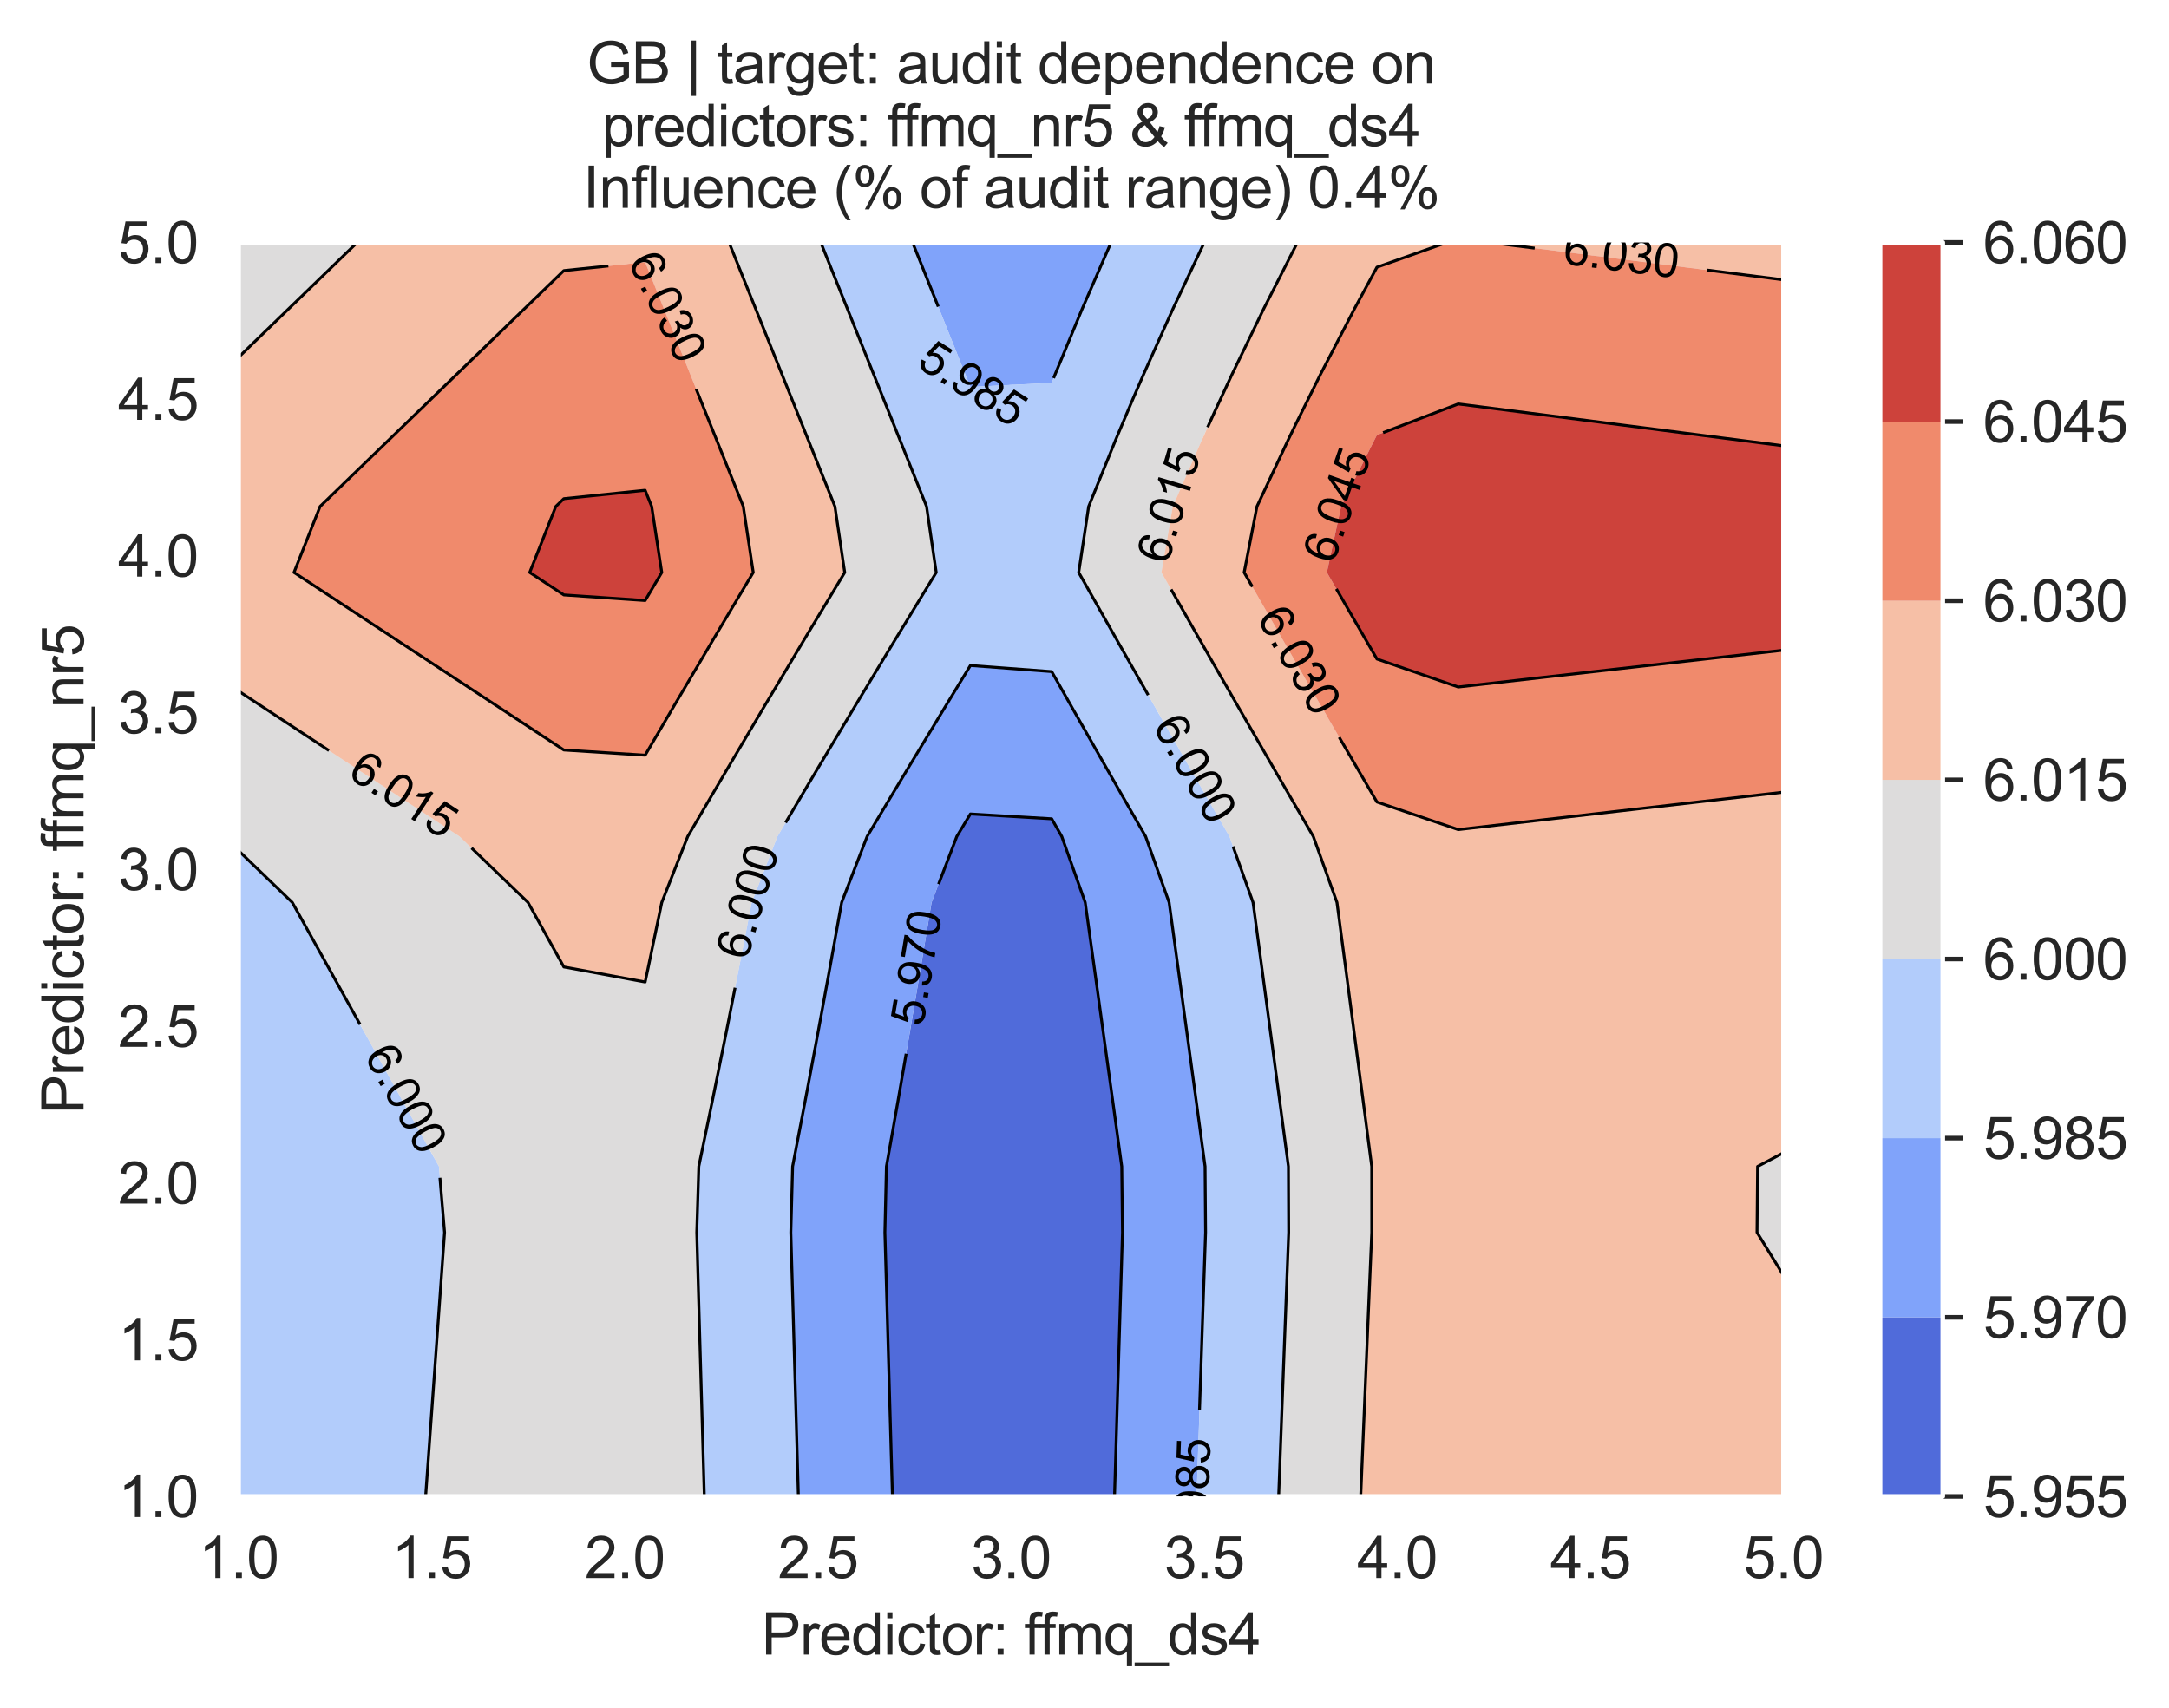 <?xml version="1.0" encoding="utf-8" standalone="no"?>
<!DOCTYPE svg PUBLIC "-//W3C//DTD SVG 1.1//EN"
  "http://www.w3.org/Graphics/SVG/1.1/DTD/svg11.dtd">
<svg xmlns:xlink="http://www.w3.org/1999/xlink" width="376.041pt" height="296.096pt" viewBox="0 0 376.041 296.096" xmlns="http://www.w3.org/2000/svg" version="1.1">
 <defs>
  <style type="text/css">*{stroke-linejoin: round; stroke-linecap: butt}</style>
 </defs>
 <g id="figure_1">
  <g id="patch_1">
   <path d="M 0 296.096 
L 376.041 296.096 
L 376.041 0 
L 0 0 
z
" style="fill: #ffffff"/>
  </g>
  <g id="axes_1">
   <g id="patch_2">
    <path d="M 41.367 259.483 
L 309.207 259.483 
L 309.207 42.043 
L 41.367 42.043 
z
" style="fill: #eaeaf2"/>
   </g>
   <g id="matplotlib.axis_1">
    <g id="xtick_1">
     <g id="line2d_1">
      <path d="M 41.367 259.483 
L 41.367 42.043 
" clip-path="url(#p4f0a7c3f73)" style="fill: none; stroke: #ffffff; stroke-width: 0.8; stroke-linecap: round"/>
     </g>
     <g id="text_1">
      <!-- 1.0 -->
      <g style="fill: #262626" transform="translate(34.417 273.641)scale(0.1 -0.1)">
       <defs>
        <path id="ArialMT-31" d="M 2384 0 
L 1822 0 
L 1822 3584 
Q 1619 3391 1289 3197 
Q 959 3003 697 2906 
L 697 3450 
Q 1169 3672 1522 3987 
Q 1875 4303 2022 4600 
L 2384 4600 
L 2384 0 
z
" transform="scale(0.016)"/>
        <path id="ArialMT-2e" d="M 581 0 
L 581 641 
L 1222 641 
L 1222 0 
L 581 0 
z
" transform="scale(0.016)"/>
        <path id="ArialMT-30" d="M 266 2259 
Q 266 3072 433 3567 
Q 600 4063 929 4331 
Q 1259 4600 1759 4600 
Q 2128 4600 2406 4451 
Q 2684 4303 2865 4023 
Q 3047 3744 3150 3342 
Q 3253 2941 3253 2259 
Q 3253 1453 3087 958 
Q 2922 463 2592 192 
Q 2263 -78 1759 -78 
Q 1097 -78 719 397 
Q 266 969 266 2259 
z
M 844 2259 
Q 844 1131 1108 757 
Q 1372 384 1759 384 
Q 2147 384 2411 759 
Q 2675 1134 2675 2259 
Q 2675 3391 2411 3762 
Q 2147 4134 1753 4134 
Q 1366 4134 1134 3806 
Q 844 3388 844 2259 
z
" transform="scale(0.016)"/>
       </defs>
       <use xlink:href="#ArialMT-31"/>
       <use xlink:href="#ArialMT-2e" x="55.615"/>
       <use xlink:href="#ArialMT-30" x="83.398"/>
      </g>
     </g>
    </g>
    <g id="xtick_2">
     <g id="line2d_2">
      <path d="M 74.847 259.483 
L 74.847 42.043 
" clip-path="url(#p4f0a7c3f73)" style="fill: none; stroke: #ffffff; stroke-width: 0.8; stroke-linecap: round"/>
     </g>
     <g id="text_2">
      <!-- 1.5 -->
      <g style="fill: #262626" transform="translate(67.897 273.641)scale(0.1 -0.1)">
       <defs>
        <path id="ArialMT-35" d="M 266 1200 
L 856 1250 
Q 922 819 1161 601 
Q 1400 384 1738 384 
Q 2144 384 2425 690 
Q 2706 997 2706 1503 
Q 2706 1984 2436 2262 
Q 2166 2541 1728 2541 
Q 1456 2541 1237 2417 
Q 1019 2294 894 2097 
L 366 2166 
L 809 4519 
L 3088 4519 
L 3088 3981 
L 1259 3981 
L 1013 2750 
Q 1425 3038 1878 3038 
Q 2478 3038 2890 2622 
Q 3303 2206 3303 1553 
Q 3303 931 2941 478 
Q 2500 -78 1738 -78 
Q 1113 -78 717 272 
Q 322 622 266 1200 
z
" transform="scale(0.016)"/>
       </defs>
       <use xlink:href="#ArialMT-31"/>
       <use xlink:href="#ArialMT-2e" x="55.615"/>
       <use xlink:href="#ArialMT-35" x="83.398"/>
      </g>
     </g>
    </g>
    <g id="xtick_3">
     <g id="line2d_3">
      <path d="M 108.327 259.483 
L 108.327 42.043 
" clip-path="url(#p4f0a7c3f73)" style="fill: none; stroke: #ffffff; stroke-width: 0.8; stroke-linecap: round"/>
     </g>
     <g id="text_3">
      <!-- 2.0 -->
      <g style="fill: #262626" transform="translate(101.377 273.641)scale(0.1 -0.1)">
       <defs>
        <path id="ArialMT-32" d="M 3222 541 
L 3222 0 
L 194 0 
Q 188 203 259 391 
Q 375 700 629 1000 
Q 884 1300 1366 1694 
Q 2113 2306 2375 2664 
Q 2638 3022 2638 3341 
Q 2638 3675 2398 3904 
Q 2159 4134 1775 4134 
Q 1369 4134 1125 3890 
Q 881 3647 878 3216 
L 300 3275 
Q 359 3922 746 4261 
Q 1134 4600 1788 4600 
Q 2447 4600 2831 4234 
Q 3216 3869 3216 3328 
Q 3216 3053 3103 2787 
Q 2991 2522 2730 2228 
Q 2469 1934 1863 1422 
Q 1356 997 1212 845 
Q 1069 694 975 541 
L 3222 541 
z
" transform="scale(0.016)"/>
       </defs>
       <use xlink:href="#ArialMT-32"/>
       <use xlink:href="#ArialMT-2e" x="55.615"/>
       <use xlink:href="#ArialMT-30" x="83.398"/>
      </g>
     </g>
    </g>
    <g id="xtick_4">
     <g id="line2d_4">
      <path d="M 141.807 259.483 
L 141.807 42.043 
" clip-path="url(#p4f0a7c3f73)" style="fill: none; stroke: #ffffff; stroke-width: 0.8; stroke-linecap: round"/>
     </g>
     <g id="text_4">
      <!-- 2.5 -->
      <g style="fill: #262626" transform="translate(134.857 273.641)scale(0.1 -0.1)">
       <use xlink:href="#ArialMT-32"/>
       <use xlink:href="#ArialMT-2e" x="55.615"/>
       <use xlink:href="#ArialMT-35" x="83.398"/>
      </g>
     </g>
    </g>
    <g id="xtick_5">
     <g id="line2d_5">
      <path d="M 175.287 259.483 
L 175.287 42.043 
" clip-path="url(#p4f0a7c3f73)" style="fill: none; stroke: #ffffff; stroke-width: 0.8; stroke-linecap: round"/>
     </g>
     <g id="text_5">
      <!-- 3.0 -->
      <g style="fill: #262626" transform="translate(168.337 273.641)scale(0.1 -0.1)">
       <defs>
        <path id="ArialMT-33" d="M 269 1209 
L 831 1284 
Q 928 806 1161 595 
Q 1394 384 1728 384 
Q 2125 384 2398 659 
Q 2672 934 2672 1341 
Q 2672 1728 2419 1979 
Q 2166 2231 1775 2231 
Q 1616 2231 1378 2169 
L 1441 2663 
Q 1497 2656 1531 2656 
Q 1891 2656 2178 2843 
Q 2466 3031 2466 3422 
Q 2466 3731 2256 3934 
Q 2047 4138 1716 4138 
Q 1388 4138 1169 3931 
Q 950 3725 888 3313 
L 325 3413 
Q 428 3978 793 4289 
Q 1159 4600 1703 4600 
Q 2078 4600 2393 4439 
Q 2709 4278 2876 4000 
Q 3044 3722 3044 3409 
Q 3044 3113 2884 2869 
Q 2725 2625 2413 2481 
Q 2819 2388 3044 2092 
Q 3269 1797 3269 1353 
Q 3269 753 2831 336 
Q 2394 -81 1725 -81 
Q 1122 -81 723 278 
Q 325 638 269 1209 
z
" transform="scale(0.016)"/>
       </defs>
       <use xlink:href="#ArialMT-33"/>
       <use xlink:href="#ArialMT-2e" x="55.615"/>
       <use xlink:href="#ArialMT-30" x="83.398"/>
      </g>
     </g>
    </g>
    <g id="xtick_6">
     <g id="line2d_6">
      <path d="M 208.767 259.483 
L 208.767 42.043 
" clip-path="url(#p4f0a7c3f73)" style="fill: none; stroke: #ffffff; stroke-width: 0.8; stroke-linecap: round"/>
     </g>
     <g id="text_6">
      <!-- 3.5 -->
      <g style="fill: #262626" transform="translate(201.817 273.641)scale(0.1 -0.1)">
       <use xlink:href="#ArialMT-33"/>
       <use xlink:href="#ArialMT-2e" x="55.615"/>
       <use xlink:href="#ArialMT-35" x="83.398"/>
      </g>
     </g>
    </g>
    <g id="xtick_7">
     <g id="line2d_7">
      <path d="M 242.247 259.483 
L 242.247 42.043 
" clip-path="url(#p4f0a7c3f73)" style="fill: none; stroke: #ffffff; stroke-width: 0.8; stroke-linecap: round"/>
     </g>
     <g id="text_7">
      <!-- 4.0 -->
      <g style="fill: #262626" transform="translate(235.297 273.641)scale(0.1 -0.1)">
       <defs>
        <path id="ArialMT-34" d="M 2069 0 
L 2069 1097 
L 81 1097 
L 81 1613 
L 2172 4581 
L 2631 4581 
L 2631 1613 
L 3250 1613 
L 3250 1097 
L 2631 1097 
L 2631 0 
L 2069 0 
z
M 2069 1613 
L 2069 3678 
L 634 1613 
L 2069 1613 
z
" transform="scale(0.016)"/>
       </defs>
       <use xlink:href="#ArialMT-34"/>
       <use xlink:href="#ArialMT-2e" x="55.615"/>
       <use xlink:href="#ArialMT-30" x="83.398"/>
      </g>
     </g>
    </g>
    <g id="xtick_8">
     <g id="line2d_8">
      <path d="M 275.727 259.483 
L 275.727 42.043 
" clip-path="url(#p4f0a7c3f73)" style="fill: none; stroke: #ffffff; stroke-width: 0.8; stroke-linecap: round"/>
     </g>
     <g id="text_8">
      <!-- 4.5 -->
      <g style="fill: #262626" transform="translate(268.777 273.641)scale(0.1 -0.1)">
       <use xlink:href="#ArialMT-34"/>
       <use xlink:href="#ArialMT-2e" x="55.615"/>
       <use xlink:href="#ArialMT-35" x="83.398"/>
      </g>
     </g>
    </g>
    <g id="xtick_9">
     <g id="line2d_9">
      <path d="M 309.207 259.483 
L 309.207 42.043 
" clip-path="url(#p4f0a7c3f73)" style="fill: none; stroke: #ffffff; stroke-width: 0.8; stroke-linecap: round"/>
     </g>
     <g id="text_9">
      <!-- 5.0 -->
      <g style="fill: #262626" transform="translate(302.257 273.641)scale(0.1 -0.1)">
       <use xlink:href="#ArialMT-35"/>
       <use xlink:href="#ArialMT-2e" x="55.615"/>
       <use xlink:href="#ArialMT-30" x="83.398"/>
      </g>
     </g>
    </g>
    <g id="text_10">
     <!-- Predictor: ffmq_ds4 -->
     <g style="fill: #262626" transform="translate(132.025 286.908)scale(0.1 -0.1)">
      <defs>
       <path id="ArialMT-50" d="M 494 0 
L 494 4581 
L 2222 4581 
Q 2678 4581 2919 4538 
Q 3256 4481 3484 4323 
Q 3713 4166 3852 3881 
Q 3991 3597 3991 3256 
Q 3991 2672 3619 2267 
Q 3247 1863 2275 1863 
L 1100 1863 
L 1100 0 
L 494 0 
z
M 1100 2403 
L 2284 2403 
Q 2872 2403 3119 2622 
Q 3366 2841 3366 3238 
Q 3366 3525 3220 3729 
Q 3075 3934 2838 4000 
Q 2684 4041 2272 4041 
L 1100 4041 
L 1100 2403 
z
" transform="scale(0.016)"/>
       <path id="ArialMT-72" d="M 416 0 
L 416 3319 
L 922 3319 
L 922 2816 
Q 1116 3169 1280 3281 
Q 1444 3394 1641 3394 
Q 1925 3394 2219 3213 
L 2025 2691 
Q 1819 2813 1613 2813 
Q 1428 2813 1281 2702 
Q 1134 2591 1072 2394 
Q 978 2094 978 1738 
L 978 0 
L 416 0 
z
" transform="scale(0.016)"/>
       <path id="ArialMT-65" d="M 2694 1069 
L 3275 997 
Q 3138 488 2766 206 
Q 2394 -75 1816 -75 
Q 1088 -75 661 373 
Q 234 822 234 1631 
Q 234 2469 665 2931 
Q 1097 3394 1784 3394 
Q 2450 3394 2872 2941 
Q 3294 2488 3294 1666 
Q 3294 1616 3291 1516 
L 816 1516 
Q 847 969 1125 678 
Q 1403 388 1819 388 
Q 2128 388 2347 550 
Q 2566 713 2694 1069 
z
M 847 1978 
L 2700 1978 
Q 2663 2397 2488 2606 
Q 2219 2931 1791 2931 
Q 1403 2931 1139 2672 
Q 875 2413 847 1978 
z
" transform="scale(0.016)"/>
       <path id="ArialMT-64" d="M 2575 0 
L 2575 419 
Q 2259 -75 1647 -75 
Q 1250 -75 917 144 
Q 584 363 401 755 
Q 219 1147 219 1656 
Q 219 2153 384 2558 
Q 550 2963 881 3178 
Q 1213 3394 1622 3394 
Q 1922 3394 2156 3267 
Q 2391 3141 2538 2938 
L 2538 4581 
L 3097 4581 
L 3097 0 
L 2575 0 
z
M 797 1656 
Q 797 1019 1065 703 
Q 1334 388 1700 388 
Q 2069 388 2326 689 
Q 2584 991 2584 1609 
Q 2584 2291 2321 2609 
Q 2059 2928 1675 2928 
Q 1300 2928 1048 2622 
Q 797 2316 797 1656 
z
" transform="scale(0.016)"/>
       <path id="ArialMT-69" d="M 425 3934 
L 425 4581 
L 988 4581 
L 988 3934 
L 425 3934 
z
M 425 0 
L 425 3319 
L 988 3319 
L 988 0 
L 425 0 
z
" transform="scale(0.016)"/>
       <path id="ArialMT-63" d="M 2588 1216 
L 3141 1144 
Q 3050 572 2676 248 
Q 2303 -75 1759 -75 
Q 1078 -75 664 370 
Q 250 816 250 1647 
Q 250 2184 428 2587 
Q 606 2991 970 3192 
Q 1334 3394 1763 3394 
Q 2303 3394 2647 3120 
Q 2991 2847 3088 2344 
L 2541 2259 
Q 2463 2594 2264 2762 
Q 2066 2931 1784 2931 
Q 1359 2931 1093 2626 
Q 828 2322 828 1663 
Q 828 994 1084 691 
Q 1341 388 1753 388 
Q 2084 388 2306 591 
Q 2528 794 2588 1216 
z
" transform="scale(0.016)"/>
       <path id="ArialMT-74" d="M 1650 503 
L 1731 6 
Q 1494 -44 1306 -44 
Q 1000 -44 831 53 
Q 663 150 594 308 
Q 525 466 525 972 
L 525 2881 
L 113 2881 
L 113 3319 
L 525 3319 
L 525 4141 
L 1084 4478 
L 1084 3319 
L 1650 3319 
L 1650 2881 
L 1084 2881 
L 1084 941 
Q 1084 700 1114 631 
Q 1144 563 1211 522 
Q 1278 481 1403 481 
Q 1497 481 1650 503 
z
" transform="scale(0.016)"/>
       <path id="ArialMT-6f" d="M 213 1659 
Q 213 2581 725 3025 
Q 1153 3394 1769 3394 
Q 2453 3394 2887 2945 
Q 3322 2497 3322 1706 
Q 3322 1066 3130 698 
Q 2938 331 2570 128 
Q 2203 -75 1769 -75 
Q 1072 -75 642 372 
Q 213 819 213 1659 
z
M 791 1659 
Q 791 1022 1069 705 
Q 1347 388 1769 388 
Q 2188 388 2466 706 
Q 2744 1025 2744 1678 
Q 2744 2294 2464 2611 
Q 2184 2928 1769 2928 
Q 1347 2928 1069 2612 
Q 791 2297 791 1659 
z
" transform="scale(0.016)"/>
       <path id="ArialMT-3a" d="M 578 2678 
L 578 3319 
L 1219 3319 
L 1219 2678 
L 578 2678 
z
M 578 0 
L 578 641 
L 1219 641 
L 1219 0 
L 578 0 
z
" transform="scale(0.016)"/>
       <path id="ArialMT-20" transform="scale(0.016)"/>
       <path id="ArialMT-66" d="M 556 0 
L 556 2881 
L 59 2881 
L 59 3319 
L 556 3319 
L 556 3672 
Q 556 4006 616 4169 
Q 697 4388 901 4523 
Q 1106 4659 1475 4659 
Q 1713 4659 2000 4603 
L 1916 4113 
Q 1741 4144 1584 4144 
Q 1328 4144 1222 4034 
Q 1116 3925 1116 3625 
L 1116 3319 
L 1763 3319 
L 1763 2881 
L 1116 2881 
L 1116 0 
L 556 0 
z
" transform="scale(0.016)"/>
       <path id="ArialMT-6d" d="M 422 0 
L 422 3319 
L 925 3319 
L 925 2853 
Q 1081 3097 1340 3245 
Q 1600 3394 1931 3394 
Q 2300 3394 2536 3241 
Q 2772 3088 2869 2813 
Q 3263 3394 3894 3394 
Q 4388 3394 4653 3120 
Q 4919 2847 4919 2278 
L 4919 0 
L 4359 0 
L 4359 2091 
Q 4359 2428 4304 2576 
Q 4250 2725 4106 2815 
Q 3963 2906 3769 2906 
Q 3419 2906 3187 2673 
Q 2956 2441 2956 1928 
L 2956 0 
L 2394 0 
L 2394 2156 
Q 2394 2531 2256 2718 
Q 2119 2906 1806 2906 
Q 1569 2906 1367 2781 
Q 1166 2656 1075 2415 
Q 984 2175 984 1722 
L 984 0 
L 422 0 
z
" transform="scale(0.016)"/>
       <path id="ArialMT-71" d="M 2538 -1272 
L 2538 353 
Q 2406 169 2170 47 
Q 1934 -75 1669 -75 
Q 1078 -75 651 397 
Q 225 869 225 1691 
Q 225 2191 398 2587 
Q 572 2984 901 3189 
Q 1231 3394 1625 3394 
Q 2241 3394 2594 2875 
L 2594 3319 
L 3100 3319 
L 3100 -1272 
L 2538 -1272 
z
M 803 1669 
Q 803 1028 1072 708 
Q 1341 388 1716 388 
Q 2075 388 2334 692 
Q 2594 997 2594 1619 
Q 2594 2281 2320 2615 
Q 2047 2950 1678 2950 
Q 1313 2950 1058 2639 
Q 803 2328 803 1669 
z
" transform="scale(0.016)"/>
       <path id="ArialMT-5f" d="M -97 -1272 
L -97 -866 
L 3631 -866 
L 3631 -1272 
L -97 -1272 
z
" transform="scale(0.016)"/>
       <path id="ArialMT-73" d="M 197 991 
L 753 1078 
Q 800 744 1014 566 
Q 1228 388 1613 388 
Q 2000 388 2187 545 
Q 2375 703 2375 916 
Q 2375 1106 2209 1216 
Q 2094 1291 1634 1406 
Q 1016 1563 777 1677 
Q 538 1791 414 1992 
Q 291 2194 291 2438 
Q 291 2659 392 2848 
Q 494 3038 669 3163 
Q 800 3259 1026 3326 
Q 1253 3394 1513 3394 
Q 1903 3394 2198 3281 
Q 2494 3169 2634 2976 
Q 2775 2784 2828 2463 
L 2278 2388 
Q 2241 2644 2061 2787 
Q 1881 2931 1553 2931 
Q 1166 2931 1000 2803 
Q 834 2675 834 2503 
Q 834 2394 903 2306 
Q 972 2216 1119 2156 
Q 1203 2125 1616 2013 
Q 2213 1853 2448 1751 
Q 2684 1650 2818 1456 
Q 2953 1263 2953 975 
Q 2953 694 2789 445 
Q 2625 197 2315 61 
Q 2006 -75 1616 -75 
Q 969 -75 630 194 
Q 291 463 197 991 
z
" transform="scale(0.016)"/>
      </defs>
      <use xlink:href="#ArialMT-50"/>
      <use xlink:href="#ArialMT-72" x="66.699"/>
      <use xlink:href="#ArialMT-65" x="100"/>
      <use xlink:href="#ArialMT-64" x="155.615"/>
      <use xlink:href="#ArialMT-69" x="211.23"/>
      <use xlink:href="#ArialMT-63" x="233.447"/>
      <use xlink:href="#ArialMT-74" x="283.447"/>
      <use xlink:href="#ArialMT-6f" x="311.23"/>
      <use xlink:href="#ArialMT-72" x="366.846"/>
      <use xlink:href="#ArialMT-3a" x="400.146"/>
      <use xlink:href="#ArialMT-20" x="427.93"/>
      <use xlink:href="#ArialMT-66" x="455.713"/>
      <use xlink:href="#ArialMT-66" x="481.746"/>
      <use xlink:href="#ArialMT-6d" x="509.529"/>
      <use xlink:href="#ArialMT-71" x="592.83"/>
      <use xlink:href="#ArialMT-5f" x="648.445"/>
      <use xlink:href="#ArialMT-64" x="704.061"/>
      <use xlink:href="#ArialMT-73" x="759.676"/>
      <use xlink:href="#ArialMT-34" x="809.676"/>
     </g>
    </g>
   </g>
   <g id="matplotlib.axis_2">
    <g id="ytick_1">
     <g id="line2d_10">
      <path d="M 41.367 259.483 
L 309.207 259.483 
" clip-path="url(#p4f0a7c3f73)" style="fill: none; stroke: #ffffff; stroke-width: 0.8; stroke-linecap: round"/>
     </g>
     <g id="text_11">
      <!-- 1.0 -->
      <g style="fill: #262626" transform="translate(20.467 263.062)scale(0.1 -0.1)">
       <use xlink:href="#ArialMT-31"/>
       <use xlink:href="#ArialMT-2e" x="55.615"/>
       <use xlink:href="#ArialMT-30" x="83.398"/>
      </g>
     </g>
    </g>
    <g id="ytick_2">
     <g id="line2d_11">
      <path d="M 41.367 232.303 
L 309.207 232.303 
" clip-path="url(#p4f0a7c3f73)" style="fill: none; stroke: #ffffff; stroke-width: 0.8; stroke-linecap: round"/>
     </g>
     <g id="text_12">
      <!-- 1.5 -->
      <g style="fill: #262626" transform="translate(20.467 235.882)scale(0.1 -0.1)">
       <use xlink:href="#ArialMT-31"/>
       <use xlink:href="#ArialMT-2e" x="55.615"/>
       <use xlink:href="#ArialMT-35" x="83.398"/>
      </g>
     </g>
    </g>
    <g id="ytick_3">
     <g id="line2d_12">
      <path d="M 41.367 205.123 
L 309.207 205.123 
" clip-path="url(#p4f0a7c3f73)" style="fill: none; stroke: #ffffff; stroke-width: 0.8; stroke-linecap: round"/>
     </g>
     <g id="text_13">
      <!-- 2.0 -->
      <g style="fill: #262626" transform="translate(20.467 208.702)scale(0.1 -0.1)">
       <use xlink:href="#ArialMT-32"/>
       <use xlink:href="#ArialMT-2e" x="55.615"/>
       <use xlink:href="#ArialMT-30" x="83.398"/>
      </g>
     </g>
    </g>
    <g id="ytick_4">
     <g id="line2d_13">
      <path d="M 41.367 177.943 
L 309.207 177.943 
" clip-path="url(#p4f0a7c3f73)" style="fill: none; stroke: #ffffff; stroke-width: 0.8; stroke-linecap: round"/>
     </g>
     <g id="text_14">
      <!-- 2.5 -->
      <g style="fill: #262626" transform="translate(20.467 181.522)scale(0.1 -0.1)">
       <use xlink:href="#ArialMT-32"/>
       <use xlink:href="#ArialMT-2e" x="55.615"/>
       <use xlink:href="#ArialMT-35" x="83.398"/>
      </g>
     </g>
    </g>
    <g id="ytick_5">
     <g id="line2d_14">
      <path d="M 41.367 150.763 
L 309.207 150.763 
" clip-path="url(#p4f0a7c3f73)" style="fill: none; stroke: #ffffff; stroke-width: 0.8; stroke-linecap: round"/>
     </g>
     <g id="text_15">
      <!-- 3.0 -->
      <g style="fill: #262626" transform="translate(20.467 154.342)scale(0.1 -0.1)">
       <use xlink:href="#ArialMT-33"/>
       <use xlink:href="#ArialMT-2e" x="55.615"/>
       <use xlink:href="#ArialMT-30" x="83.398"/>
      </g>
     </g>
    </g>
    <g id="ytick_6">
     <g id="line2d_15">
      <path d="M 41.367 123.583 
L 309.207 123.583 
" clip-path="url(#p4f0a7c3f73)" style="fill: none; stroke: #ffffff; stroke-width: 0.8; stroke-linecap: round"/>
     </g>
     <g id="text_16">
      <!-- 3.5 -->
      <g style="fill: #262626" transform="translate(20.467 127.162)scale(0.1 -0.1)">
       <use xlink:href="#ArialMT-33"/>
       <use xlink:href="#ArialMT-2e" x="55.615"/>
       <use xlink:href="#ArialMT-35" x="83.398"/>
      </g>
     </g>
    </g>
    <g id="ytick_7">
     <g id="line2d_16">
      <path d="M 41.367 96.403 
L 309.207 96.403 
" clip-path="url(#p4f0a7c3f73)" style="fill: none; stroke: #ffffff; stroke-width: 0.8; stroke-linecap: round"/>
     </g>
     <g id="text_17">
      <!-- 4.0 -->
      <g style="fill: #262626" transform="translate(20.467 99.982)scale(0.1 -0.1)">
       <use xlink:href="#ArialMT-34"/>
       <use xlink:href="#ArialMT-2e" x="55.615"/>
       <use xlink:href="#ArialMT-30" x="83.398"/>
      </g>
     </g>
    </g>
    <g id="ytick_8">
     <g id="line2d_17">
      <path d="M 41.367 69.223 
L 309.207 69.223 
" clip-path="url(#p4f0a7c3f73)" style="fill: none; stroke: #ffffff; stroke-width: 0.8; stroke-linecap: round"/>
     </g>
     <g id="text_18">
      <!-- 4.5 -->
      <g style="fill: #262626" transform="translate(20.467 72.802)scale(0.1 -0.1)">
       <use xlink:href="#ArialMT-34"/>
       <use xlink:href="#ArialMT-2e" x="55.615"/>
       <use xlink:href="#ArialMT-35" x="83.398"/>
      </g>
     </g>
    </g>
    <g id="ytick_9">
     <g id="line2d_18">
      <path d="M 41.367 42.043 
L 309.207 42.043 
" clip-path="url(#p4f0a7c3f73)" style="fill: none; stroke: #ffffff; stroke-width: 0.8; stroke-linecap: round"/>
     </g>
     <g id="text_19">
      <!-- 5.0 -->
      <g style="fill: #262626" transform="translate(20.467 45.622)scale(0.1 -0.1)">
       <use xlink:href="#ArialMT-35"/>
       <use xlink:href="#ArialMT-2e" x="55.615"/>
       <use xlink:href="#ArialMT-30" x="83.398"/>
      </g>
     </g>
    </g>
    <g id="text_20">
     <!-- Predictor: ffmq_nr5 -->
     <g style="fill: #262626" transform="translate(14.48 193.19)rotate(-90)scale(0.1 -0.1)">
      <defs>
       <path id="ArialMT-6e" d="M 422 0 
L 422 3319 
L 928 3319 
L 928 2847 
Q 1294 3394 1984 3394 
Q 2284 3394 2536 3286 
Q 2788 3178 2913 3003 
Q 3038 2828 3088 2588 
Q 3119 2431 3119 2041 
L 3119 0 
L 2556 0 
L 2556 2019 
Q 2556 2363 2490 2533 
Q 2425 2703 2258 2804 
Q 2091 2906 1866 2906 
Q 1506 2906 1245 2678 
Q 984 2450 984 1813 
L 984 0 
L 422 0 
z
" transform="scale(0.016)"/>
      </defs>
      <use xlink:href="#ArialMT-50"/>
      <use xlink:href="#ArialMT-72" x="66.699"/>
      <use xlink:href="#ArialMT-65" x="100"/>
      <use xlink:href="#ArialMT-64" x="155.615"/>
      <use xlink:href="#ArialMT-69" x="211.23"/>
      <use xlink:href="#ArialMT-63" x="233.447"/>
      <use xlink:href="#ArialMT-74" x="283.447"/>
      <use xlink:href="#ArialMT-6f" x="311.23"/>
      <use xlink:href="#ArialMT-72" x="366.846"/>
      <use xlink:href="#ArialMT-3a" x="400.146"/>
      <use xlink:href="#ArialMT-20" x="427.93"/>
      <use xlink:href="#ArialMT-66" x="455.713"/>
      <use xlink:href="#ArialMT-66" x="481.746"/>
      <use xlink:href="#ArialMT-6d" x="509.529"/>
      <use xlink:href="#ArialMT-71" x="592.83"/>
      <use xlink:href="#ArialMT-5f" x="648.445"/>
      <use xlink:href="#ArialMT-6e" x="704.061"/>
      <use xlink:href="#ArialMT-72" x="759.676"/>
      <use xlink:href="#ArialMT-35" x="792.977"/>
     </g>
    </g>
   </g>
   <g id="PathCollection_1">
    <path d="M 168.239 259.483 
L 182.336 259.483 
L 193.225 259.483 
L 193.568 248.039 
L 193.913 236.595 
L 194.26 225.15 
L 194.609 213.706 
L 194.479 202.262 
L 192.903 190.818 
L 191.322 179.374 
L 189.735 167.929 
L 188.143 156.485 
L 184.077 145.041 
L 182.336 141.983 
L 168.239 141.143 
L 165.884 145.041 
L 161.509 156.485 
L 159.613 167.929 
L 157.677 179.374 
L 155.7 190.818 
L 154.142 199.666 
L 153.68 202.262 
L 153.414 213.706 
L 153.742 225.15 
L 154.07 236.595 
L 154.142 239.104 
L 154.398 248.039 
L 154.726 259.483 
z
" clip-path="url(#p4f0a7c3f73)" style="fill: #506bda"/>
   </g>
   <g id="PathCollection_2">
    <path d="M 140.045 259.483 
L 154.142 259.483 
L 154.726 259.483 
L 154.398 248.039 
L 154.142 239.104 
L 154.07 236.595 
L 153.742 225.15 
L 153.414 213.706 
L 153.68 202.262 
L 154.142 199.666 
L 155.7 190.818 
L 157.677 179.374 
L 159.613 167.929 
L 161.509 156.485 
L 165.884 145.041 
L 168.239 141.143 
L 182.336 141.983 
L 184.077 145.041 
L 188.143 156.485 
L 189.735 167.929 
L 191.322 179.374 
L 192.903 190.818 
L 194.479 202.262 
L 194.609 213.706 
L 194.26 225.15 
L 193.913 236.595 
L 193.568 248.039 
L 193.225 259.483 
L 196.432 259.483 
L 207.453 259.483 
L 207.839 248.039 
L 208.228 236.595 
L 208.62 225.15 
L 209.014 213.706 
L 208.924 202.262 
L 207.375 190.818 
L 205.819 179.374 
L 204.258 167.929 
L 202.692 156.485 
L 198.614 145.041 
L 196.432 141.238 
L 192.063 133.597 
L 185.557 122.153 
L 182.336 116.457 
L 168.239 115.393 
L 164.116 122.153 
L 157.191 133.597 
L 154.142 138.672 
L 150.334 145.041 
L 145.917 156.485 
L 143.858 167.929 
L 141.756 179.374 
L 140.045 188.513 
L 139.609 190.818 
L 137.416 202.262 
L 137.106 213.706 
L 137.434 225.15 
L 137.762 236.595 
L 138.09 248.039 
L 138.418 259.483 
z
" clip-path="url(#p4f0a7c3f73)" style="fill: #80a3fa"/>
    <path d="M 168.239 67.095 
L 182.336 66.388 
L 182.92 64.932 
L 187.649 53.487 
L 192.632 42.043 
L 182.336 42.043 
L 168.239 42.043 
L 158.209 42.043 
L 162.793 53.487 
L 167.373 64.932 
z
" clip-path="url(#p4f0a7c3f73)" style="fill: #80a3fa"/>
   </g>
   <g id="PathCollection_3">
    <path d="M 55.464 259.483 
L 69.561 259.483 
L 73.788 259.483 
L 74.61 248.039 
L 75.432 236.595 
L 76.254 225.15 
L 77.075 213.706 
L 76.103 202.262 
L 69.746 190.818 
L 69.561 190.484 
L 63.39 179.374 
L 57.033 167.929 
L 55.464 165.105 
L 50.677 156.485 
L 41.367 147.513 
L 41.367 156.485 
L 41.367 167.929 
L 41.367 179.374 
L 41.367 190.818 
L 41.367 202.262 
L 41.367 213.706 
L 41.367 225.15 
L 41.367 236.595 
L 41.367 248.039 
L 41.367 259.483 
z
" clip-path="url(#p4f0a7c3f73)" style="fill: #b2ccfb"/>
    <path d="M 125.948 259.483 
L 138.418 259.483 
L 138.09 248.039 
L 137.762 236.595 
L 137.434 225.15 
L 137.106 213.706 
L 137.416 202.262 
L 139.609 190.818 
L 140.045 188.513 
L 141.756 179.374 
L 143.858 167.929 
L 145.917 156.485 
L 150.334 145.041 
L 154.142 138.672 
L 157.191 133.597 
L 164.116 122.153 
L 168.239 115.393 
L 182.336 116.457 
L 185.557 122.153 
L 192.063 133.597 
L 196.432 141.238 
L 198.614 145.041 
L 202.692 156.485 
L 204.258 167.929 
L 205.819 179.374 
L 207.375 190.818 
L 208.924 202.262 
L 209.014 213.706 
L 208.62 225.15 
L 208.228 236.595 
L 207.839 248.039 
L 207.453 259.483 
L 210.529 259.483 
L 221.68 259.483 
L 222.111 248.039 
L 222.544 236.595 
L 222.98 225.15 
L 223.419 213.706 
L 223.37 202.262 
L 221.846 190.818 
L 220.316 179.374 
L 218.781 167.929 
L 217.24 156.485 
L 213.151 145.041 
L 210.529 140.504 
L 206.551 133.597 
L 199.996 122.153 
L 196.432 115.899 
L 193.485 110.708 
L 187.018 99.264 
L 188.741 87.82 
L 193.379 76.376 
L 196.432 69.141 
L 198.254 64.932 
L 203.384 53.487 
L 208.79 42.043 
L 196.432 42.043 
L 192.632 42.043 
L 187.649 53.487 
L 182.92 64.932 
L 182.336 66.388 
L 168.239 67.095 
L 167.373 64.932 
L 162.793 53.487 
L 158.209 42.043 
L 154.142 42.043 
L 142.299 42.043 
L 146.889 53.487 
L 151.475 64.932 
L 154.142 71.589 
L 156.058 76.376 
L 160.638 87.82 
L 162.313 99.264 
L 155.328 110.708 
L 154.142 112.662 
L 148.412 122.153 
L 141.564 133.597 
L 140.045 136.15 
L 134.783 145.041 
L 130.324 156.485 
L 128.103 167.929 
L 125.948 178.807 
L 125.835 179.374 
L 123.518 190.818 
L 121.152 202.262 
L 120.799 213.706 
L 121.126 225.15 
L 121.454 236.595 
L 121.782 248.039 
L 122.11 259.483 
z
" clip-path="url(#p4f0a7c3f73)" style="fill: #b2ccfb"/>
   </g>
   <g id="PathCollection_4">
    <path d="M 83.658 259.483 
L 97.755 259.483 
L 111.851 259.483 
L 122.11 259.483 
L 121.782 248.039 
L 121.454 236.595 
L 121.126 225.15 
L 120.799 213.706 
L 121.152 202.262 
L 123.518 190.818 
L 125.835 179.374 
L 125.948 178.807 
L 128.103 167.929 
L 130.324 156.485 
L 134.783 145.041 
L 140.045 136.15 
L 141.564 133.597 
L 148.412 122.153 
L 154.142 112.662 
L 155.328 110.708 
L 162.313 99.264 
L 160.638 87.82 
L 156.058 76.376 
L 154.142 71.589 
L 151.475 64.932 
L 146.889 53.487 
L 142.299 42.043 
L 140.045 42.043 
L 126.39 42.043 
L 130.985 53.487 
L 135.578 64.932 
L 140.045 76.073 
L 140.166 76.376 
L 144.752 87.82 
L 146.451 99.264 
L 140.045 109.876 
L 139.545 110.708 
L 132.707 122.153 
L 125.948 133.577 
L 125.937 133.597 
L 119.233 145.041 
L 114.732 156.485 
L 112.348 167.929 
L 111.851 170.283 
L 99.173 167.929 
L 97.755 167.67 
L 91.542 156.485 
L 83.658 148.886 
L 79.668 145.041 
L 69.561 138.39 
L 62.278 133.597 
L 55.464 129.113 
L 44.887 122.153 
L 41.367 119.836 
L 41.367 122.153 
L 41.367 133.597 
L 41.367 145.041 
L 41.367 147.513 
L 50.677 156.485 
L 55.464 165.105 
L 57.033 167.929 
L 63.39 179.374 
L 69.561 190.484 
L 69.746 190.818 
L 76.103 202.262 
L 77.075 213.706 
L 76.254 225.15 
L 75.432 236.595 
L 74.61 248.039 
L 73.788 259.483 
z
" clip-path="url(#p4f0a7c3f73)" style="fill: #dddcdc"/>
    <path d="M 224.626 259.483 
L 235.907 259.483 
L 236.382 248.039 
L 236.86 236.595 
L 237.341 225.15 
L 237.825 213.706 
L 237.816 202.262 
L 236.317 190.818 
L 234.813 179.374 
L 233.304 167.929 
L 231.789 156.485 
L 227.688 145.041 
L 224.626 139.781 
L 221.038 133.597 
L 214.434 122.153 
L 210.529 115.35 
L 207.874 110.708 
L 201.358 99.264 
L 203.331 87.82 
L 208.332 76.376 
L 210.529 71.521 
L 213.588 64.932 
L 219.119 53.487 
L 224.626 42.659 
L 224.948 42.043 
L 224.626 42.043 
L 210.529 42.043 
L 208.79 42.043 
L 203.384 53.487 
L 198.254 64.932 
L 196.432 69.141 
L 193.379 76.376 
L 188.741 87.82 
L 187.018 99.264 
L 193.485 110.708 
L 196.432 115.899 
L 199.996 122.153 
L 206.551 133.597 
L 210.529 140.504 
L 213.151 145.041 
L 217.24 156.485 
L 218.781 167.929 
L 220.316 179.374 
L 221.846 190.818 
L 223.37 202.262 
L 223.419 213.706 
L 222.98 225.15 
L 222.544 236.595 
L 222.111 248.039 
L 221.68 259.483 
z
" clip-path="url(#p4f0a7c3f73)" style="fill: #dddcdc"/>
    <path d="M 309.207 221.172 
L 309.207 213.706 
L 309.207 202.262 
L 309.207 199.885 
L 304.716 202.262 
L 304.615 213.706 
z
" clip-path="url(#p4f0a7c3f73)" style="fill: #dddcdc"/>
    <path d="M 50.107 53.487 
L 55.464 48.303 
L 61.933 42.043 
L 55.464 42.043 
L 41.367 42.043 
L 41.367 53.487 
L 41.367 61.944 
z
" clip-path="url(#p4f0a7c3f73)" style="fill: #dddcdc"/>
   </g>
   <g id="PathCollection_5">
    <path d="M 238.723 259.483 
L 252.82 259.483 
L 266.917 259.483 
L 281.014 259.483 
L 295.11 259.483 
L 309.207 259.483 
L 309.207 248.039 
L 309.207 236.595 
L 309.207 225.15 
L 309.207 221.172 
L 304.615 213.706 
L 304.716 202.262 
L 309.207 199.885 
L 309.207 190.818 
L 309.207 179.374 
L 309.207 167.929 
L 309.207 156.485 
L 309.207 145.041 
L 309.207 137.361 
L 295.11 138.979 
L 281.014 140.601 
L 266.917 142.226 
L 252.82 143.855 
L 238.723 139.068 
L 235.526 133.597 
L 228.872 122.153 
L 224.626 114.809 
L 222.263 110.708 
L 215.699 99.264 
L 217.92 87.82 
L 223.284 76.376 
L 224.626 73.599 
L 228.922 64.932 
L 234.854 53.487 
L 238.723 46.334 
L 250.851 42.043 
L 238.723 42.043 
L 224.948 42.043 
L 224.626 42.659 
L 219.119 53.487 
L 213.588 64.932 
L 210.529 71.521 
L 208.332 76.376 
L 203.331 87.82 
L 201.358 99.264 
L 207.874 110.708 
L 210.529 115.35 
L 214.434 122.153 
L 221.038 133.597 
L 224.626 139.781 
L 227.688 145.041 
L 231.789 156.485 
L 233.304 167.929 
L 234.813 179.374 
L 236.317 190.818 
L 237.816 202.262 
L 237.825 213.706 
L 237.341 225.15 
L 236.86 236.595 
L 236.382 248.039 
L 235.907 259.483 
z
" clip-path="url(#p4f0a7c3f73)" style="fill: #f6bfa6"/>
    <path d="M 111.851 170.283 
L 112.348 167.929 
L 114.732 156.485 
L 119.233 145.041 
L 125.937 133.597 
L 125.948 133.577 
L 132.707 122.153 
L 139.545 110.708 
L 140.045 109.876 
L 146.451 99.264 
L 144.752 87.82 
L 140.166 76.376 
L 140.045 76.073 
L 135.578 64.932 
L 130.985 53.487 
L 126.39 42.043 
L 125.948 42.043 
L 111.851 42.043 
L 97.755 42.043 
L 83.658 42.043 
L 69.561 42.043 
L 61.933 42.043 
L 55.464 48.303 
L 50.107 53.487 
L 41.367 61.944 
L 41.367 64.932 
L 41.367 76.376 
L 41.367 87.82 
L 41.367 99.264 
L 41.367 110.708 
L 41.367 119.836 
L 44.887 122.153 
L 55.464 129.113 
L 62.278 133.597 
L 69.561 138.39 
L 79.668 145.041 
L 83.658 148.886 
L 91.542 156.485 
L 97.755 167.67 
L 99.173 167.929 
z
M 85.753 122.153 
L 83.658 120.774 
L 69.561 111.497 
L 68.362 110.708 
L 55.464 102.221 
L 50.971 99.264 
L 55.464 87.894 
L 55.493 87.82 
L 67.319 76.376 
L 69.561 74.207 
L 79.146 64.932 
L 83.658 60.565 
L 90.972 53.487 
L 97.755 46.924 
L 111.851 45.454 
L 115.081 53.487 
L 119.68 64.932 
L 124.274 76.376 
L 125.948 80.547 
L 128.866 87.82 
L 130.589 99.264 
L 125.948 107.032 
L 123.762 110.708 
L 117.003 122.153 
L 111.851 130.95 
L 97.755 130.051 
z
" clip-path="url(#p4f0a7c3f73)" style="fill: #f6bfa6"/>
    <path d="M 266.917 43.144 
L 281.014 44.934 
L 295.11 46.728 
L 309.207 48.524 
L 309.207 42.043 
L 295.11 42.043 
L 281.014 42.043 
L 266.917 42.043 
L 258.238 42.043 
z
" clip-path="url(#p4f0a7c3f73)" style="fill: #f6bfa6"/>
   </g>
   <g id="PathCollection_6">
    <path d="M 238.723 139.068 
L 252.82 143.855 
L 266.917 142.226 
L 281.014 140.601 
L 295.11 138.979 
L 309.207 137.361 
L 309.207 133.597 
L 309.207 122.153 
L 309.207 112.738 
L 295.11 114.33 
L 281.014 115.925 
L 266.917 117.524 
L 252.82 119.126 
L 238.723 114.275 
L 236.653 110.708 
L 230.04 99.264 
L 232.51 87.82 
L 238.237 76.376 
L 238.723 75.429 
L 252.82 70.043 
L 266.917 71.855 
L 281.014 73.669 
L 295.11 75.487 
L 301.99 76.376 
L 309.207 77.308 
L 309.207 76.376 
L 309.207 64.932 
L 309.207 53.487 
L 309.207 48.524 
L 295.11 46.728 
L 281.014 44.934 
L 266.917 43.144 
L 258.238 42.043 
L 252.82 42.043 
L 250.851 42.043 
L 238.723 46.334 
L 234.854 53.487 
L 228.922 64.932 
L 224.626 73.599 
L 223.284 76.376 
L 217.92 87.82 
L 215.699 99.264 
L 222.263 110.708 
L 224.626 114.809 
L 228.872 122.153 
L 235.526 133.597 
z
" clip-path="url(#p4f0a7c3f73)" style="fill: #f08a6c"/>
    <path d="M 97.755 130.051 
L 111.851 130.95 
L 117.003 122.153 
L 123.762 110.708 
L 125.948 107.032 
L 130.589 99.264 
L 128.866 87.82 
L 125.948 80.547 
L 124.274 76.376 
L 119.68 64.932 
L 115.081 53.487 
L 111.851 45.454 
L 97.755 46.924 
L 90.972 53.487 
L 83.658 60.565 
L 79.146 64.932 
L 69.561 74.207 
L 67.319 76.376 
L 55.493 87.82 
L 55.464 87.894 
L 50.971 99.264 
L 55.464 102.221 
L 68.362 110.708 
L 69.561 111.497 
L 83.658 120.774 
L 85.753 122.153 
z
M 91.837 99.264 
L 96.359 87.82 
L 97.755 86.469 
L 111.851 85.01 
L 112.98 87.82 
L 114.728 99.264 
L 111.851 104.128 
L 97.755 103.159 
z
" clip-path="url(#p4f0a7c3f73)" style="fill: #f08a6c"/>
   </g>
   <g id="PathCollection_7">
    <path d="M 238.723 114.275 
L 252.82 119.126 
L 266.917 117.524 
L 281.014 115.925 
L 295.11 114.33 
L 309.207 112.738 
L 309.207 110.708 
L 309.207 99.264 
L 309.207 87.82 
L 309.207 77.308 
L 301.99 76.376 
L 295.11 75.487 
L 281.014 73.669 
L 266.917 71.855 
L 252.82 70.043 
L 238.723 75.429 
L 238.237 76.376 
L 232.51 87.82 
L 230.04 99.264 
L 236.653 110.708 
z
" clip-path="url(#p4f0a7c3f73)" style="fill: #cd423b"/>
    <path d="M 97.755 103.159 
L 111.851 104.128 
L 114.728 99.264 
L 112.98 87.82 
L 111.851 85.01 
L 97.755 86.469 
L 96.359 87.82 
L 91.837 99.264 
z
" clip-path="url(#p4f0a7c3f73)" style="fill: #cd423b"/>
   </g>
   <g id="PathCollection_8"/>
   <g id="PathCollection_9">
    <path d="M 154.726 259.483 
L 154.398 248.039 
L 154.142 239.104 
L 154.07 236.595 
L 153.742 225.15 
L 153.414 213.706 
L 153.68 202.262 
L 154.142 199.666 
L 155.7 190.818 
L 157.099 182.717 
" clip-path="url(#p4f0a7c3f73)" style="fill: none; stroke: #000000; stroke-width: 0.5"/>
    <path d="M 162.723 153.31 
L 165.884 145.041 
L 168.239 141.143 
L 182.336 141.983 
L 184.077 145.041 
L 188.143 156.485 
L 189.735 167.929 
L 191.322 179.374 
L 192.903 190.818 
L 194.479 202.262 
L 194.609 213.706 
L 194.26 225.15 
L 193.913 236.595 
L 193.568 248.039 
L 193.225 259.483 
" clip-path="url(#p4f0a7c3f73)" style="fill: none; stroke: #000000; stroke-width: 0.5"/>
   </g>
   <g id="PathCollection_10">
    <path d="M 138.418 259.483 
L 138.09 248.039 
L 137.762 236.595 
L 137.434 225.15 
L 137.106 213.706 
L 137.416 202.262 
L 139.609 190.818 
L 140.045 188.513 
L 141.756 179.374 
L 143.858 167.929 
L 145.917 156.485 
L 150.334 145.041 
L 154.142 138.672 
L 157.191 133.597 
L 164.116 122.153 
L 168.239 115.393 
L 182.336 116.457 
L 185.557 122.153 
L 192.063 133.597 
L 196.432 141.238 
L 198.614 145.041 
L 202.692 156.485 
L 204.258 167.929 
L 205.819 179.374 
L 207.375 190.818 
L 208.924 202.262 
L 209.014 213.706 
L 208.62 225.15 
L 208.228 236.595 
L 207.96 244.492 
" clip-path="url(#p4f0a7c3f73)" style="fill: none; stroke: #000000; stroke-width: 0.5"/>
    <path d="M 192.632 42.043 
L 187.649 53.487 
L 182.92 64.932 
L 182.665 65.567 
" clip-path="url(#p4f0a7c3f73)" style="fill: none; stroke: #000000; stroke-width: 0.5"/>
    <path d="M 162.665 53.169 
L 158.209 42.043 
" clip-path="url(#p4f0a7c3f73)" style="fill: none; stroke: #000000; stroke-width: 0.5"/>
   </g>
   <g id="PathCollection_11">
    <path d="M 122.11 259.483 
L 121.782 248.039 
L 121.454 236.595 
L 121.126 225.15 
L 120.799 213.706 
L 121.152 202.262 
L 123.518 190.818 
L 125.835 179.374 
L 125.948 178.807 
L 127.441 171.269 
" clip-path="url(#p4f0a7c3f73)" style="fill: none; stroke: #000000; stroke-width: 0.5"/>
    <path d="M 136.199 142.648 
L 140.045 136.15 
L 141.564 133.597 
L 148.412 122.153 
L 154.142 112.662 
L 155.328 110.708 
L 162.313 99.264 
L 160.638 87.82 
L 156.058 76.376 
L 154.142 71.589 
L 151.475 64.932 
L 146.889 53.487 
L 142.299 42.043 
" clip-path="url(#p4f0a7c3f73)" style="fill: none; stroke: #000000; stroke-width: 0.5"/>
    <path d="M 41.367 147.513 
L 50.677 156.485 
L 55.464 165.105 
L 57.033 167.929 
L 62.432 177.65 
" clip-path="url(#p4f0a7c3f73)" style="fill: none; stroke: #000000; stroke-width: 0.5"/>
    <path d="M 76.27 204.226 
L 77.075 213.706 
L 76.254 225.15 
L 75.432 236.595 
L 74.61 248.039 
L 73.788 259.483 
" clip-path="url(#p4f0a7c3f73)" style="fill: none; stroke: #000000; stroke-width: 0.5"/>
    <path d="M 208.79 42.043 
L 203.384 53.487 
L 198.254 64.932 
L 196.432 69.141 
L 193.379 76.376 
L 188.741 87.82 
L 187.018 99.264 
L 193.485 110.708 
L 196.432 115.899 
L 199.068 120.525 
" clip-path="url(#p4f0a7c3f73)" style="fill: none; stroke: #000000; stroke-width: 0.5"/>
    <path d="M 213.774 146.784 
L 217.24 156.485 
L 218.781 167.929 
L 220.316 179.374 
L 221.846 190.818 
L 223.37 202.262 
L 223.419 213.706 
L 222.98 225.15 
L 222.544 236.595 
L 222.111 248.039 
L 221.68 259.483 
" clip-path="url(#p4f0a7c3f73)" style="fill: none; stroke: #000000; stroke-width: 0.5"/>
   </g>
   <g id="PathCollection_12">
    <path d="M 309.207 221.172 
L 304.615 213.706 
L 304.716 202.262 
L 309.207 199.885 
" clip-path="url(#p4f0a7c3f73)" style="fill: none; stroke: #000000; stroke-width: 0.5"/>
    <path d="M 41.367 119.836 
L 44.887 122.153 
L 55.464 129.113 
L 57.031 130.144 
" clip-path="url(#p4f0a7c3f73)" style="fill: none; stroke: #000000; stroke-width: 0.5"/>
    <path d="M 81.757 147.054 
L 83.658 148.886 
L 91.542 156.485 
L 97.755 167.67 
L 99.173 167.929 
L 111.851 170.283 
L 112.348 167.929 
L 114.732 156.485 
L 119.233 145.041 
L 125.937 133.597 
L 125.948 133.577 
L 132.707 122.153 
L 139.545 110.708 
L 140.045 109.876 
L 146.451 99.264 
L 144.752 87.82 
L 140.166 76.376 
L 140.045 76.073 
L 135.578 64.932 
L 130.985 53.487 
L 126.39 42.043 
" clip-path="url(#p4f0a7c3f73)" style="fill: none; stroke: #000000; stroke-width: 0.5"/>
    <path d="M 61.933 42.043 
L 55.464 48.303 
L 50.107 53.487 
L 41.367 61.944 
" clip-path="url(#p4f0a7c3f73)" style="fill: none; stroke: #000000; stroke-width: 0.5"/>
    <path d="M 224.948 42.043 
L 224.626 42.659 
L 219.119 53.487 
L 213.588 64.932 
L 210.529 71.521 
L 209.367 74.088 
" clip-path="url(#p4f0a7c3f73)" style="fill: none; stroke: #000000; stroke-width: 0.5"/>
    <path d="M 203.034 102.208 
L 207.874 110.708 
L 210.529 115.35 
L 214.434 122.153 
L 221.038 133.597 
L 224.626 139.781 
L 227.688 145.041 
L 231.789 156.485 
L 233.304 167.929 
L 234.813 179.374 
L 236.317 190.818 
L 237.816 202.262 
L 237.825 213.706 
L 237.341 225.15 
L 236.86 236.595 
L 236.382 248.039 
L 235.907 259.483 
" clip-path="url(#p4f0a7c3f73)" style="fill: none; stroke: #000000; stroke-width: 0.5"/>
   </g>
   <g id="PathCollection_13">
    <path d="M 250.851 42.043 
L 238.723 46.334 
L 234.854 53.487 
L 228.922 64.932 
L 224.626 73.599 
L 223.284 76.376 
L 217.92 87.82 
L 215.699 99.264 
L 217.124 101.748 
" clip-path="url(#p4f0a7c3f73)" style="fill: none; stroke: #000000; stroke-width: 0.5"/>
    <path d="M 232.179 127.841 
L 235.526 133.597 
L 238.723 139.068 
L 252.82 143.855 
L 266.917 142.226 
L 281.014 140.601 
L 295.11 138.979 
L 309.207 137.361 
" clip-path="url(#p4f0a7c3f73)" style="fill: none; stroke: #000000; stroke-width: 0.5"/>
    <path d="M 309.207 48.524 
L 295.956 46.835 
" clip-path="url(#p4f0a7c3f73)" style="fill: none; stroke: #000000; stroke-width: 0.5"/>
    <path d="M 266.071 43.037 
L 258.238 42.043 
" clip-path="url(#p4f0a7c3f73)" style="fill: none; stroke: #000000; stroke-width: 0.5"/>
    <path d="M 105.482 46.118 
L 97.755 46.924 
L 90.972 53.487 
L 83.658 60.565 
L 79.146 64.932 
L 69.561 74.207 
L 67.319 76.376 
L 55.493 87.82 
L 55.464 87.894 
L 50.971 99.264 
L 55.464 102.221 
L 68.362 110.708 
L 69.561 111.497 
L 83.658 120.774 
L 85.753 122.153 
L 97.755 130.051 
L 111.851 130.95 
L 117.003 122.153 
L 123.762 110.708 
L 125.948 107.032 
L 130.589 99.264 
L 128.866 87.82 
L 125.948 80.547 
L 124.274 76.376 
L 120.696 67.464 
" clip-path="url(#p4f0a7c3f73)" style="fill: none; stroke: #000000; stroke-width: 0.5"/>
   </g>
   <g id="PathCollection_14">
    <path d="M 309.207 77.308 
L 301.99 76.376 
L 295.11 75.487 
L 281.014 73.669 
L 266.917 71.855 
L 252.82 70.043 
L 239.787 75.023 
" clip-path="url(#p4f0a7c3f73)" style="fill: none; stroke: #000000; stroke-width: 0.5"/>
    <path d="M 231.687 102.115 
L 236.653 110.708 
L 238.723 114.275 
L 252.82 119.126 
L 266.917 117.524 
L 281.014 115.925 
L 295.11 114.33 
L 309.207 112.738 
" clip-path="url(#p4f0a7c3f73)" style="fill: none; stroke: #000000; stroke-width: 0.5"/>
    <path d="M 97.755 103.159 
L 111.851 104.128 
L 114.728 99.264 
L 112.98 87.82 
L 111.851 85.01 
L 97.755 86.469 
L 96.359 87.82 
L 91.837 99.264 
L 97.755 103.159 
z
" clip-path="url(#p4f0a7c3f73)" style="fill: none; stroke: #000000; stroke-width: 0.5"/>
   </g>
   <g id="PathCollection_15"/>
   <g id="patch_3">
    <path d="M 41.367 259.483 
L 41.367 42.043 
" style="fill: none; stroke: #ffffff; stroke-width: 0.8; stroke-linejoin: miter; stroke-linecap: square"/>
   </g>
   <g id="patch_4">
    <path d="M 309.207 259.483 
L 309.207 42.043 
" style="fill: none; stroke: #ffffff; stroke-width: 0.8; stroke-linejoin: miter; stroke-linecap: square"/>
   </g>
   <g id="patch_5">
    <path d="M 41.367 259.483 
L 309.207 259.483 
" style="fill: none; stroke: #ffffff; stroke-width: 0.8; stroke-linejoin: miter; stroke-linecap: square"/>
   </g>
   <g id="patch_6">
    <path d="M 41.367 42.043 
L 309.207 42.043 
" style="fill: none; stroke: #ffffff; stroke-width: 0.8; stroke-linejoin: miter; stroke-linecap: square"/>
   </g>
   <g id="text_21">
    <!-- GB | target: audit dependence on -->
    <g style="fill: #262626" transform="translate(101.718 14.48)scale(0.1 -0.1)">
     <defs>
      <path id="ArialMT-47" d="M 2638 1797 
L 2638 2334 
L 4578 2338 
L 4578 638 
Q 4131 281 3656 101 
Q 3181 -78 2681 -78 
Q 2006 -78 1454 211 
Q 903 500 622 1047 
Q 341 1594 341 2269 
Q 341 2938 620 3517 
Q 900 4097 1425 4378 
Q 1950 4659 2634 4659 
Q 3131 4659 3532 4498 
Q 3934 4338 4162 4050 
Q 4391 3763 4509 3300 
L 3963 3150 
Q 3859 3500 3706 3700 
Q 3553 3900 3268 4020 
Q 2984 4141 2638 4141 
Q 2222 4141 1919 4014 
Q 1616 3888 1430 3681 
Q 1244 3475 1141 3228 
Q 966 2803 966 2306 
Q 966 1694 1177 1281 
Q 1388 869 1791 669 
Q 2194 469 2647 469 
Q 3041 469 3416 620 
Q 3791 772 3984 944 
L 3984 1797 
L 2638 1797 
z
" transform="scale(0.016)"/>
      <path id="ArialMT-42" d="M 469 0 
L 469 4581 
L 2188 4581 
Q 2713 4581 3030 4442 
Q 3347 4303 3526 4014 
Q 3706 3725 3706 3409 
Q 3706 3116 3547 2856 
Q 3388 2597 3066 2438 
Q 3481 2316 3704 2022 
Q 3928 1728 3928 1328 
Q 3928 1006 3792 729 
Q 3656 453 3456 303 
Q 3256 153 2954 76 
Q 2653 0 2216 0 
L 469 0 
z
M 1075 2656 
L 2066 2656 
Q 2469 2656 2644 2709 
Q 2875 2778 2992 2937 
Q 3109 3097 3109 3338 
Q 3109 3566 3000 3739 
Q 2891 3913 2687 3977 
Q 2484 4041 1991 4041 
L 1075 4041 
L 1075 2656 
z
M 1075 541 
L 2216 541 
Q 2509 541 2628 563 
Q 2838 600 2978 687 
Q 3119 775 3209 942 
Q 3300 1109 3300 1328 
Q 3300 1584 3169 1773 
Q 3038 1963 2805 2039 
Q 2572 2116 2134 2116 
L 1075 2116 
L 1075 541 
z
" transform="scale(0.016)"/>
      <path id="ArialMT-7c" d="M 588 -1347 
L 588 4659 
L 1078 4659 
L 1078 -1347 
L 588 -1347 
z
" transform="scale(0.016)"/>
      <path id="ArialMT-61" d="M 2588 409 
Q 2275 144 1986 34 
Q 1697 -75 1366 -75 
Q 819 -75 525 192 
Q 231 459 231 875 
Q 231 1119 342 1320 
Q 453 1522 633 1644 
Q 813 1766 1038 1828 
Q 1203 1872 1538 1913 
Q 2219 1994 2541 2106 
Q 2544 2222 2544 2253 
Q 2544 2597 2384 2738 
Q 2169 2928 1744 2928 
Q 1347 2928 1158 2789 
Q 969 2650 878 2297 
L 328 2372 
Q 403 2725 575 2942 
Q 747 3159 1072 3276 
Q 1397 3394 1825 3394 
Q 2250 3394 2515 3294 
Q 2781 3194 2906 3042 
Q 3031 2891 3081 2659 
Q 3109 2516 3109 2141 
L 3109 1391 
Q 3109 606 3145 398 
Q 3181 191 3288 0 
L 2700 0 
Q 2613 175 2588 409 
z
M 2541 1666 
Q 2234 1541 1622 1453 
Q 1275 1403 1131 1340 
Q 988 1278 909 1158 
Q 831 1038 831 891 
Q 831 666 1001 516 
Q 1172 366 1500 366 
Q 1825 366 2078 508 
Q 2331 650 2450 897 
Q 2541 1088 2541 1459 
L 2541 1666 
z
" transform="scale(0.016)"/>
      <path id="ArialMT-67" d="M 319 -275 
L 866 -356 
Q 900 -609 1056 -725 
Q 1266 -881 1628 -881 
Q 2019 -881 2231 -725 
Q 2444 -569 2519 -288 
Q 2563 -116 2559 434 
Q 2191 0 1641 0 
Q 956 0 581 494 
Q 206 988 206 1678 
Q 206 2153 378 2554 
Q 550 2956 876 3175 
Q 1203 3394 1644 3394 
Q 2231 3394 2613 2919 
L 2613 3319 
L 3131 3319 
L 3131 450 
Q 3131 -325 2973 -648 
Q 2816 -972 2473 -1159 
Q 2131 -1347 1631 -1347 
Q 1038 -1347 672 -1080 
Q 306 -813 319 -275 
z
M 784 1719 
Q 784 1066 1043 766 
Q 1303 466 1694 466 
Q 2081 466 2343 764 
Q 2606 1063 2606 1700 
Q 2606 2309 2336 2618 
Q 2066 2928 1684 2928 
Q 1309 2928 1046 2623 
Q 784 2319 784 1719 
z
" transform="scale(0.016)"/>
      <path id="ArialMT-75" d="M 2597 0 
L 2597 488 
Q 2209 -75 1544 -75 
Q 1250 -75 995 37 
Q 741 150 617 320 
Q 494 491 444 738 
Q 409 903 409 1263 
L 409 3319 
L 972 3319 
L 972 1478 
Q 972 1038 1006 884 
Q 1059 663 1231 536 
Q 1403 409 1656 409 
Q 1909 409 2131 539 
Q 2353 669 2445 892 
Q 2538 1116 2538 1541 
L 2538 3319 
L 3100 3319 
L 3100 0 
L 2597 0 
z
" transform="scale(0.016)"/>
      <path id="ArialMT-70" d="M 422 -1272 
L 422 3319 
L 934 3319 
L 934 2888 
Q 1116 3141 1344 3267 
Q 1572 3394 1897 3394 
Q 2322 3394 2647 3175 
Q 2972 2956 3137 2557 
Q 3303 2159 3303 1684 
Q 3303 1175 3120 767 
Q 2938 359 2589 142 
Q 2241 -75 1856 -75 
Q 1575 -75 1351 44 
Q 1128 163 984 344 
L 984 -1272 
L 422 -1272 
z
M 931 1641 
Q 931 1000 1190 694 
Q 1450 388 1819 388 
Q 2194 388 2461 705 
Q 2728 1022 2728 1688 
Q 2728 2322 2467 2637 
Q 2206 2953 1844 2953 
Q 1484 2953 1207 2617 
Q 931 2281 931 1641 
z
" transform="scale(0.016)"/>
     </defs>
     <use xlink:href="#ArialMT-47"/>
     <use xlink:href="#ArialMT-42" x="77.783"/>
     <use xlink:href="#ArialMT-20" x="144.482"/>
     <use xlink:href="#ArialMT-7c" x="172.266"/>
     <use xlink:href="#ArialMT-20" x="198.242"/>
     <use xlink:href="#ArialMT-74" x="226.025"/>
     <use xlink:href="#ArialMT-61" x="253.809"/>
     <use xlink:href="#ArialMT-72" x="309.424"/>
     <use xlink:href="#ArialMT-67" x="342.725"/>
     <use xlink:href="#ArialMT-65" x="398.34"/>
     <use xlink:href="#ArialMT-74" x="453.955"/>
     <use xlink:href="#ArialMT-3a" x="481.738"/>
     <use xlink:href="#ArialMT-20" x="509.521"/>
     <use xlink:href="#ArialMT-61" x="537.305"/>
     <use xlink:href="#ArialMT-75" x="592.92"/>
     <use xlink:href="#ArialMT-64" x="648.535"/>
     <use xlink:href="#ArialMT-69" x="704.15"/>
     <use xlink:href="#ArialMT-74" x="726.367"/>
     <use xlink:href="#ArialMT-20" x="754.15"/>
     <use xlink:href="#ArialMT-64" x="781.934"/>
     <use xlink:href="#ArialMT-65" x="837.549"/>
     <use xlink:href="#ArialMT-70" x="893.164"/>
     <use xlink:href="#ArialMT-65" x="948.779"/>
     <use xlink:href="#ArialMT-6e" x="1004.395"/>
     <use xlink:href="#ArialMT-64" x="1060.01"/>
     <use xlink:href="#ArialMT-65" x="1115.625"/>
     <use xlink:href="#ArialMT-6e" x="1171.24"/>
     <use xlink:href="#ArialMT-63" x="1226.855"/>
     <use xlink:href="#ArialMT-65" x="1276.855"/>
     <use xlink:href="#ArialMT-20" x="1332.471"/>
     <use xlink:href="#ArialMT-6f" x="1360.254"/>
     <use xlink:href="#ArialMT-6e" x="1415.869"/>
    </g>
    <!-- predictors: ffmq_nr5 &amp; ffmq_ds4 -->
    <g style="fill: #262626" transform="translate(104.325 25.32)scale(0.1 -0.1)">
     <defs>
      <path id="ArialMT-26" d="M 3041 541 
Q 2763 231 2434 76 
Q 2106 -78 1725 -78 
Q 1022 -78 609 397 
Q 275 784 275 1263 
Q 275 1688 548 2030 
Q 822 2372 1366 2631 
Q 1056 2988 953 3209 
Q 850 3431 850 3638 
Q 850 4050 1173 4354 
Q 1497 4659 1988 4659 
Q 2456 4659 2754 4371 
Q 3053 4084 3053 3681 
Q 3053 3028 2188 2566 
L 3009 1519 
Q 3150 1794 3228 2156 
L 3813 2031 
Q 3663 1431 3406 1044 
Q 3722 625 4122 341 
L 3744 -106 
Q 3403 113 3041 541 
z
M 1897 2928 
Q 2263 3144 2370 3306 
Q 2478 3469 2478 3666 
Q 2478 3900 2329 4048 
Q 2181 4197 1959 4197 
Q 1731 4197 1579 4050 
Q 1428 3903 1428 3691 
Q 1428 3584 1483 3467 
Q 1538 3350 1647 3219 
L 1897 2928 
z
M 2688 984 
L 1656 2263 
Q 1200 1991 1040 1758 
Q 881 1525 881 1297 
Q 881 1019 1103 719 
Q 1325 419 1731 419 
Q 1984 419 2254 576 
Q 2525 734 2688 984 
z
" transform="scale(0.016)"/>
     </defs>
     <use xlink:href="#ArialMT-70"/>
     <use xlink:href="#ArialMT-72" x="55.615"/>
     <use xlink:href="#ArialMT-65" x="88.916"/>
     <use xlink:href="#ArialMT-64" x="144.531"/>
     <use xlink:href="#ArialMT-69" x="200.146"/>
     <use xlink:href="#ArialMT-63" x="222.363"/>
     <use xlink:href="#ArialMT-74" x="272.363"/>
     <use xlink:href="#ArialMT-6f" x="300.146"/>
     <use xlink:href="#ArialMT-72" x="355.762"/>
     <use xlink:href="#ArialMT-73" x="389.062"/>
     <use xlink:href="#ArialMT-3a" x="439.062"/>
     <use xlink:href="#ArialMT-20" x="466.846"/>
     <use xlink:href="#ArialMT-66" x="494.629"/>
     <use xlink:href="#ArialMT-66" x="520.662"/>
     <use xlink:href="#ArialMT-6d" x="548.445"/>
     <use xlink:href="#ArialMT-71" x="631.746"/>
     <use xlink:href="#ArialMT-5f" x="687.361"/>
     <use xlink:href="#ArialMT-6e" x="742.977"/>
     <use xlink:href="#ArialMT-72" x="798.592"/>
     <use xlink:href="#ArialMT-35" x="831.893"/>
     <use xlink:href="#ArialMT-20" x="887.508"/>
     <use xlink:href="#ArialMT-26" x="915.291"/>
     <use xlink:href="#ArialMT-20" x="981.99"/>
     <use xlink:href="#ArialMT-66" x="1009.773"/>
     <use xlink:href="#ArialMT-66" x="1035.807"/>
     <use xlink:href="#ArialMT-6d" x="1063.59"/>
     <use xlink:href="#ArialMT-71" x="1146.891"/>
     <use xlink:href="#ArialMT-5f" x="1202.506"/>
     <use xlink:href="#ArialMT-64" x="1258.121"/>
     <use xlink:href="#ArialMT-73" x="1313.736"/>
     <use xlink:href="#ArialMT-34" x="1363.736"/>
    </g>
    <!-- Influence (% of audit range) 0.4% -->
    <g style="fill: #262626" transform="translate(101.081 36.043)scale(0.1 -0.1)">
     <defs>
      <path id="ArialMT-49" d="M 597 0 
L 597 4581 
L 1203 4581 
L 1203 0 
L 597 0 
z
" transform="scale(0.016)"/>
      <path id="ArialMT-6c" d="M 409 0 
L 409 4581 
L 972 4581 
L 972 0 
L 409 0 
z
" transform="scale(0.016)"/>
      <path id="ArialMT-28" d="M 1497 -1347 
Q 1031 -759 709 28 
Q 388 816 388 1659 
Q 388 2403 628 3084 
Q 909 3875 1497 4659 
L 1900 4659 
Q 1522 4009 1400 3731 
Q 1209 3300 1100 2831 
Q 966 2247 966 1656 
Q 966 153 1900 -1347 
L 1497 -1347 
z
" transform="scale(0.016)"/>
      <path id="ArialMT-25" d="M 372 3481 
Q 372 3972 619 4315 
Q 866 4659 1334 4659 
Q 1766 4659 2048 4351 
Q 2331 4044 2331 3447 
Q 2331 2866 2045 2552 
Q 1759 2238 1341 2238 
Q 925 2238 648 2547 
Q 372 2856 372 3481 
z
M 1350 4272 
Q 1141 4272 1002 4090 
Q 863 3909 863 3425 
Q 863 2984 1003 2804 
Q 1144 2625 1350 2625 
Q 1563 2625 1702 2806 
Q 1841 2988 1841 3469 
Q 1841 3913 1700 4092 
Q 1559 4272 1350 4272 
z
M 1353 -169 
L 3859 4659 
L 4316 4659 
L 1819 -169 
L 1353 -169 
z
M 3334 1075 
Q 3334 1569 3581 1911 
Q 3828 2253 4300 2253 
Q 4731 2253 5014 1945 
Q 5297 1638 5297 1041 
Q 5297 459 5011 145 
Q 4725 -169 4303 -169 
Q 3888 -169 3611 142 
Q 3334 453 3334 1075 
z
M 4316 1866 
Q 4103 1866 3964 1684 
Q 3825 1503 3825 1019 
Q 3825 581 3965 400 
Q 4106 219 4313 219 
Q 4528 219 4667 400 
Q 4806 581 4806 1063 
Q 4806 1506 4665 1686 
Q 4525 1866 4316 1866 
z
" transform="scale(0.016)"/>
      <path id="ArialMT-29" d="M 791 -1347 
L 388 -1347 
Q 1322 153 1322 1656 
Q 1322 2244 1188 2822 
Q 1081 3291 891 3722 
Q 769 4003 388 4659 
L 791 4659 
Q 1378 3875 1659 3084 
Q 1900 2403 1900 1659 
Q 1900 816 1576 28 
Q 1253 -759 791 -1347 
z
" transform="scale(0.016)"/>
     </defs>
     <use xlink:href="#ArialMT-49"/>
     <use xlink:href="#ArialMT-6e" x="27.783"/>
     <use xlink:href="#ArialMT-66" x="83.398"/>
     <use xlink:href="#ArialMT-6c" x="111.182"/>
     <use xlink:href="#ArialMT-75" x="133.398"/>
     <use xlink:href="#ArialMT-65" x="189.014"/>
     <use xlink:href="#ArialMT-6e" x="244.629"/>
     <use xlink:href="#ArialMT-63" x="300.244"/>
     <use xlink:href="#ArialMT-65" x="350.244"/>
     <use xlink:href="#ArialMT-20" x="405.859"/>
     <use xlink:href="#ArialMT-28" x="433.643"/>
     <use xlink:href="#ArialMT-25" x="466.943"/>
     <use xlink:href="#ArialMT-20" x="555.859"/>
     <use xlink:href="#ArialMT-6f" x="583.643"/>
     <use xlink:href="#ArialMT-66" x="639.258"/>
     <use xlink:href="#ArialMT-20" x="667.041"/>
     <use xlink:href="#ArialMT-61" x="694.824"/>
     <use xlink:href="#ArialMT-75" x="750.439"/>
     <use xlink:href="#ArialMT-64" x="806.055"/>
     <use xlink:href="#ArialMT-69" x="861.67"/>
     <use xlink:href="#ArialMT-74" x="883.887"/>
     <use xlink:href="#ArialMT-20" x="911.67"/>
     <use xlink:href="#ArialMT-72" x="939.453"/>
     <use xlink:href="#ArialMT-61" x="972.754"/>
     <use xlink:href="#ArialMT-6e" x="1028.369"/>
     <use xlink:href="#ArialMT-67" x="1083.984"/>
     <use xlink:href="#ArialMT-65" x="1139.6"/>
     <use xlink:href="#ArialMT-29" x="1195.215"/>
     <use xlink:href="#ArialMT-20" x="1228.516"/>
     <use xlink:href="#ArialMT-30" x="1256.299"/>
     <use xlink:href="#ArialMT-2e" x="1311.914"/>
     <use xlink:href="#ArialMT-34" x="1339.697"/>
     <use xlink:href="#ArialMT-25" x="1395.312"/>
    </g>
   </g>
   <g id="text_22">
    <g clip-path="url(#p4f0a7c3f73)">
     <!-- 5.970 -->
     <g transform="translate(160 178.142)rotate(-80.495)scale(0.08 -0.08)">
      <defs>
       <path id="ArialMT-39" d="M 350 1059 
L 891 1109 
Q 959 728 1153 556 
Q 1347 384 1650 384 
Q 1909 384 2104 503 
Q 2300 622 2425 820 
Q 2550 1019 2634 1356 
Q 2719 1694 2719 2044 
Q 2719 2081 2716 2156 
Q 2547 1888 2255 1720 
Q 1963 1553 1622 1553 
Q 1053 1553 659 1965 
Q 266 2378 266 3053 
Q 266 3750 677 4175 
Q 1088 4600 1706 4600 
Q 2153 4600 2523 4359 
Q 2894 4119 3086 3673 
Q 3278 3228 3278 2384 
Q 3278 1506 3087 986 
Q 2897 466 2520 194 
Q 2144 -78 1638 -78 
Q 1100 -78 759 220 
Q 419 519 350 1059 
z
M 2653 3081 
Q 2653 3566 2395 3850 
Q 2138 4134 1775 4134 
Q 1400 4134 1122 3828 
Q 844 3522 844 3034 
Q 844 2597 1108 2323 
Q 1372 2050 1759 2050 
Q 2150 2050 2401 2323 
Q 2653 2597 2653 3081 
z
" transform="scale(0.016)"/>
       <path id="ArialMT-37" d="M 303 3981 
L 303 4522 
L 3269 4522 
L 3269 4084 
Q 2831 3619 2401 2847 
Q 1972 2075 1738 1259 
Q 1569 684 1522 0 
L 944 0 
Q 953 541 1156 1306 
Q 1359 2072 1739 2783 
Q 2119 3494 2547 3981 
L 303 3981 
z
" transform="scale(0.016)"/>
      </defs>
      <use xlink:href="#ArialMT-35"/>
      <use xlink:href="#ArialMT-2e" x="55.615"/>
      <use xlink:href="#ArialMT-39" x="83.398"/>
      <use xlink:href="#ArialMT-37" x="139.014"/>
      <use xlink:href="#ArialMT-30" x="194.629"/>
     </g>
    </g>
   </g>
   <g id="text_23">
    <g clip-path="url(#p4f0a7c3f73)">
     <!-- 5.985 -->
     <g transform="translate(209.182 269.556)rotate(-88.065)scale(0.08 -0.08)">
      <defs>
       <path id="ArialMT-38" d="M 1131 2484 
Q 781 2613 612 2850 
Q 444 3088 444 3419 
Q 444 3919 803 4259 
Q 1163 4600 1759 4600 
Q 2359 4600 2725 4251 
Q 3091 3903 3091 3403 
Q 3091 3084 2923 2848 
Q 2756 2613 2416 2484 
Q 2838 2347 3058 2040 
Q 3278 1734 3278 1309 
Q 3278 722 2862 322 
Q 2447 -78 1769 -78 
Q 1091 -78 675 323 
Q 259 725 259 1325 
Q 259 1772 486 2073 
Q 713 2375 1131 2484 
z
M 1019 3438 
Q 1019 3113 1228 2906 
Q 1438 2700 1772 2700 
Q 2097 2700 2305 2904 
Q 2513 3109 2513 3406 
Q 2513 3716 2298 3927 
Q 2084 4138 1766 4138 
Q 1444 4138 1231 3931 
Q 1019 3725 1019 3438 
z
M 838 1322 
Q 838 1081 952 856 
Q 1066 631 1291 507 
Q 1516 384 1775 384 
Q 2178 384 2440 643 
Q 2703 903 2703 1303 
Q 2703 1709 2433 1975 
Q 2163 2241 1756 2241 
Q 1359 2241 1098 1978 
Q 838 1716 838 1322 
z
" transform="scale(0.016)"/>
      </defs>
      <use xlink:href="#ArialMT-35"/>
      <use xlink:href="#ArialMT-2e" x="55.615"/>
      <use xlink:href="#ArialMT-39" x="83.398"/>
      <use xlink:href="#ArialMT-38" x="139.014"/>
      <use xlink:href="#ArialMT-35" x="194.629"/>
     </g>
    </g>
   </g>
   <g id="text_24">
    <g clip-path="url(#p4f0a7c3f73)">
     <!-- 5.985 -->
     <g transform="translate(158.696 63.435)rotate(-327.34)scale(0.08 -0.08)">
      <use xlink:href="#ArialMT-35"/>
      <use xlink:href="#ArialMT-2e" x="55.615"/>
      <use xlink:href="#ArialMT-39" x="83.398"/>
      <use xlink:href="#ArialMT-38" x="139.014"/>
      <use xlink:href="#ArialMT-35" x="194.629"/>
     </g>
    </g>
   </g>
   <g id="text_25">
    <g clip-path="url(#p4f0a7c3f73)">
     <!-- 6.000 -->
     <g transform="translate(129.529 166.674)rotate(-73.864)scale(0.08 -0.08)">
      <defs>
       <path id="ArialMT-36" d="M 3184 3459 
L 2625 3416 
Q 2550 3747 2413 3897 
Q 2184 4138 1850 4138 
Q 1581 4138 1378 3988 
Q 1113 3794 959 3422 
Q 806 3050 800 2363 
Q 1003 2672 1297 2822 
Q 1591 2972 1913 2972 
Q 2475 2972 2870 2558 
Q 3266 2144 3266 1488 
Q 3266 1056 3080 686 
Q 2894 316 2569 119 
Q 2244 -78 1831 -78 
Q 1128 -78 684 439 
Q 241 956 241 2144 
Q 241 3472 731 4075 
Q 1159 4600 1884 4600 
Q 2425 4600 2770 4297 
Q 3116 3994 3184 3459 
z
M 888 1484 
Q 888 1194 1011 928 
Q 1134 663 1356 523 
Q 1578 384 1822 384 
Q 2178 384 2434 671 
Q 2691 959 2691 1453 
Q 2691 1928 2437 2201 
Q 2184 2475 1800 2475 
Q 1419 2475 1153 2201 
Q 888 1928 888 1484 
z
" transform="scale(0.016)"/>
      </defs>
      <use xlink:href="#ArialMT-36"/>
      <use xlink:href="#ArialMT-2e" x="55.615"/>
      <use xlink:href="#ArialMT-30" x="83.398"/>
      <use xlink:href="#ArialMT-30" x="139.014"/>
      <use xlink:href="#ArialMT-30" x="194.629"/>
     </g>
    </g>
   </g>
   <g id="text_26">
    <g clip-path="url(#p4f0a7c3f73)">
     <!-- 6.000 -->
     <g transform="translate(63.078 183.072)rotate(-299.049)scale(0.08 -0.08)">
      <use xlink:href="#ArialMT-36"/>
      <use xlink:href="#ArialMT-2e" x="55.615"/>
      <use xlink:href="#ArialMT-30" x="83.398"/>
      <use xlink:href="#ArialMT-30" x="139.014"/>
      <use xlink:href="#ArialMT-30" x="194.629"/>
     </g>
    </g>
   </g>
   <g id="text_27">
    <g clip-path="url(#p4f0a7c3f73)">
     <!-- 6.000 -->
     <g transform="translate(199.771 125.949)rotate(-299.881)scale(0.08 -0.08)">
      <use xlink:href="#ArialMT-36"/>
      <use xlink:href="#ArialMT-2e" x="55.615"/>
      <use xlink:href="#ArialMT-30" x="83.398"/>
      <use xlink:href="#ArialMT-30" x="139.014"/>
      <use xlink:href="#ArialMT-30" x="194.629"/>
     </g>
    </g>
   </g>
   <g id="text_28">
    <g clip-path="url(#p4f0a7c3f73)">
     <!-- 6.015 -->
     <g transform="translate(60.063 134.615)rotate(-326.652)scale(0.08 -0.08)">
      <use xlink:href="#ArialMT-36"/>
      <use xlink:href="#ArialMT-2e" x="55.615"/>
      <use xlink:href="#ArialMT-30" x="83.398"/>
      <use xlink:href="#ArialMT-31" x="139.014"/>
      <use xlink:href="#ArialMT-35" x="194.629"/>
     </g>
    </g>
   </g>
   <g id="text_29">
    <g clip-path="url(#p4f0a7c3f73)">
     <!-- 6.015 -->
     <g transform="translate(202.437 98.001)rotate(-73.308)scale(0.08 -0.08)">
      <use xlink:href="#ArialMT-36"/>
      <use xlink:href="#ArialMT-2e" x="55.615"/>
      <use xlink:href="#ArialMT-30" x="83.398"/>
      <use xlink:href="#ArialMT-31" x="139.014"/>
      <use xlink:href="#ArialMT-35" x="194.629"/>
     </g>
    </g>
   </g>
   <g id="text_30">
    <g clip-path="url(#p4f0a7c3f73)">
     <!-- 6.030 -->
     <g transform="translate(217.834 107.172)rotate(-299.974)scale(0.08 -0.08)">
      <use xlink:href="#ArialMT-36"/>
      <use xlink:href="#ArialMT-2e" x="55.615"/>
      <use xlink:href="#ArialMT-30" x="83.398"/>
      <use xlink:href="#ArialMT-33" x="139.014"/>
      <use xlink:href="#ArialMT-30" x="194.629"/>
     </g>
    </g>
   </g>
   <g id="text_31">
    <g clip-path="url(#p4f0a7c3f73)">
     <!-- 6.030 -->
     <g transform="translate(270.824 45.724)rotate(-352.756)scale(0.08 -0.08)">
      <use xlink:href="#ArialMT-36"/>
      <use xlink:href="#ArialMT-2e" x="55.615"/>
      <use xlink:href="#ArialMT-30" x="83.398"/>
      <use xlink:href="#ArialMT-33" x="139.014"/>
      <use xlink:href="#ArialMT-30" x="194.629"/>
     </g>
    </g>
   </g>
   <g id="text_32">
    <g clip-path="url(#p4f0a7c3f73)">
     <!-- 6.030 -->
     <g transform="translate(108.844 45.391)rotate(-295.937)scale(0.08 -0.08)">
      <use xlink:href="#ArialMT-36"/>
      <use xlink:href="#ArialMT-2e" x="55.615"/>
      <use xlink:href="#ArialMT-30" x="83.398"/>
      <use xlink:href="#ArialMT-33" x="139.014"/>
      <use xlink:href="#ArialMT-30" x="194.629"/>
     </g>
    </g>
   </g>
   <g id="text_33">
    <g clip-path="url(#p4f0a7c3f73)">
     <!-- 6.045 -->
     <g transform="translate(231.139 97.948)rotate(-70.619)scale(0.08 -0.08)">
      <use xlink:href="#ArialMT-36"/>
      <use xlink:href="#ArialMT-2e" x="55.615"/>
      <use xlink:href="#ArialMT-30" x="83.398"/>
      <use xlink:href="#ArialMT-34" x="139.014"/>
      <use xlink:href="#ArialMT-35" x="194.629"/>
     </g>
    </g>
   </g>
  </g>
  <g id="axes_2">
   <g id="patch_7">
    <path d="M 325.947 259.483 
L 336.819 259.483 
L 336.819 42.043 
L 325.947 42.043 
z
" style="fill: #eaeaf2"/>
   </g>
   <g id="patch_8">
    <path clip-path="url(#p07166ddf3b)" style="fill: #eaeaf2; stroke: #eaeaf2; stroke-width: 0.01; stroke-linejoin: miter"/>
   </g>
   <g id="matplotlib.axis_3">
    <g id="ytick_10">
     <g id="line2d_19">
      <defs>
       <path id="mc11a542bbf" d="M 0 0 
L 3.5 0 
" style="stroke: #262626; stroke-width: 0.8"/>
      </defs>
      <g>
       <use xlink:href="#mc11a542bbf" x="336.819" y="259.483" style="fill: #262626; stroke: #262626; stroke-width: 0.8"/>
      </g>
     </g>
     <g id="text_34">
      <!-- 5.955 -->
      <g style="fill: #262626" transform="translate(343.819 263.062)scale(0.1 -0.1)">
       <use xlink:href="#ArialMT-35"/>
       <use xlink:href="#ArialMT-2e" x="55.615"/>
       <use xlink:href="#ArialMT-39" x="83.398"/>
       <use xlink:href="#ArialMT-35" x="139.014"/>
       <use xlink:href="#ArialMT-35" x="194.629"/>
      </g>
     </g>
    </g>
    <g id="ytick_11">
     <g id="line2d_20">
      <g>
       <use xlink:href="#mc11a542bbf" x="336.819" y="228.42" style="fill: #262626; stroke: #262626; stroke-width: 0.8"/>
      </g>
     </g>
     <g id="text_35">
      <!-- 5.970 -->
      <g style="fill: #262626" transform="translate(343.819 231.999)scale(0.1 -0.1)">
       <use xlink:href="#ArialMT-35"/>
       <use xlink:href="#ArialMT-2e" x="55.615"/>
       <use xlink:href="#ArialMT-39" x="83.398"/>
       <use xlink:href="#ArialMT-37" x="139.014"/>
       <use xlink:href="#ArialMT-30" x="194.629"/>
      </g>
     </g>
    </g>
    <g id="ytick_12">
     <g id="line2d_21">
      <g>
       <use xlink:href="#mc11a542bbf" x="336.819" y="197.357" style="fill: #262626; stroke: #262626; stroke-width: 0.8"/>
      </g>
     </g>
     <g id="text_36">
      <!-- 5.985 -->
      <g style="fill: #262626" transform="translate(343.819 200.936)scale(0.1 -0.1)">
       <use xlink:href="#ArialMT-35"/>
       <use xlink:href="#ArialMT-2e" x="55.615"/>
       <use xlink:href="#ArialMT-39" x="83.398"/>
       <use xlink:href="#ArialMT-38" x="139.014"/>
       <use xlink:href="#ArialMT-35" x="194.629"/>
      </g>
     </g>
    </g>
    <g id="ytick_13">
     <g id="line2d_22">
      <g>
       <use xlink:href="#mc11a542bbf" x="336.819" y="166.295" style="fill: #262626; stroke: #262626; stroke-width: 0.8"/>
      </g>
     </g>
     <g id="text_37">
      <!-- 6.000 -->
      <g style="fill: #262626" transform="translate(343.819 169.873)scale(0.1 -0.1)">
       <use xlink:href="#ArialMT-36"/>
       <use xlink:href="#ArialMT-2e" x="55.615"/>
       <use xlink:href="#ArialMT-30" x="83.398"/>
       <use xlink:href="#ArialMT-30" x="139.014"/>
       <use xlink:href="#ArialMT-30" x="194.629"/>
      </g>
     </g>
    </g>
    <g id="ytick_14">
     <g id="line2d_23">
      <g>
       <use xlink:href="#mc11a542bbf" x="336.819" y="135.232" style="fill: #262626; stroke: #262626; stroke-width: 0.8"/>
      </g>
     </g>
     <g id="text_38">
      <!-- 6.015 -->
      <g style="fill: #262626" transform="translate(343.819 138.811)scale(0.1 -0.1)">
       <use xlink:href="#ArialMT-36"/>
       <use xlink:href="#ArialMT-2e" x="55.615"/>
       <use xlink:href="#ArialMT-30" x="83.398"/>
       <use xlink:href="#ArialMT-31" x="139.014"/>
       <use xlink:href="#ArialMT-35" x="194.629"/>
      </g>
     </g>
    </g>
    <g id="ytick_15">
     <g id="line2d_24">
      <g>
       <use xlink:href="#mc11a542bbf" x="336.819" y="104.169" style="fill: #262626; stroke: #262626; stroke-width: 0.8"/>
      </g>
     </g>
     <g id="text_39">
      <!-- 6.030 -->
      <g style="fill: #262626" transform="translate(343.819 107.748)scale(0.1 -0.1)">
       <use xlink:href="#ArialMT-36"/>
       <use xlink:href="#ArialMT-2e" x="55.615"/>
       <use xlink:href="#ArialMT-30" x="83.398"/>
       <use xlink:href="#ArialMT-33" x="139.014"/>
       <use xlink:href="#ArialMT-30" x="194.629"/>
      </g>
     </g>
    </g>
    <g id="ytick_16">
     <g id="line2d_25">
      <g>
       <use xlink:href="#mc11a542bbf" x="336.819" y="73.106" style="fill: #262626; stroke: #262626; stroke-width: 0.8"/>
      </g>
     </g>
     <g id="text_40">
      <!-- 6.045 -->
      <g style="fill: #262626" transform="translate(343.819 76.685)scale(0.1 -0.1)">
       <use xlink:href="#ArialMT-36"/>
       <use xlink:href="#ArialMT-2e" x="55.615"/>
       <use xlink:href="#ArialMT-30" x="83.398"/>
       <use xlink:href="#ArialMT-34" x="139.014"/>
       <use xlink:href="#ArialMT-35" x="194.629"/>
      </g>
     </g>
    </g>
    <g id="ytick_17">
     <g id="line2d_26">
      <g>
       <use xlink:href="#mc11a542bbf" x="336.819" y="42.043" style="fill: #262626; stroke: #262626; stroke-width: 0.8"/>
      </g>
     </g>
     <g id="text_41">
      <!-- 6.060 -->
      <g style="fill: #262626" transform="translate(343.819 45.622)scale(0.1 -0.1)">
       <use xlink:href="#ArialMT-36"/>
       <use xlink:href="#ArialMT-2e" x="55.615"/>
       <use xlink:href="#ArialMT-30" x="83.398"/>
       <use xlink:href="#ArialMT-36" x="139.014"/>
       <use xlink:href="#ArialMT-30" x="194.629"/>
      </g>
     </g>
    </g>
   </g>
   <g id="QuadMesh_1">
    <path d="M 325.947 259.483 
L 336.819 259.483 
L 336.819 228.42 
L 325.947 228.42 
L 325.947 259.483 
" clip-path="url(#p07166ddf3b)" style="fill: #506bda"/>
    <path d="M 325.947 228.42 
L 336.819 228.42 
L 336.819 197.357 
L 325.947 197.357 
L 325.947 228.42 
" clip-path="url(#p07166ddf3b)" style="fill: #80a3fa"/>
    <path d="M 325.947 197.357 
L 336.819 197.357 
L 336.819 166.295 
L 325.947 166.295 
L 325.947 197.357 
" clip-path="url(#p07166ddf3b)" style="fill: #b2ccfb"/>
    <path d="M 325.947 166.295 
L 336.819 166.295 
L 336.819 135.232 
L 325.947 135.232 
L 325.947 166.295 
" clip-path="url(#p07166ddf3b)" style="fill: #dddcdc"/>
    <path d="M 325.947 135.232 
L 336.819 135.232 
L 336.819 104.169 
L 325.947 104.169 
L 325.947 135.232 
" clip-path="url(#p07166ddf3b)" style="fill: #f6bfa6"/>
    <path d="M 325.947 104.169 
L 336.819 104.169 
L 336.819 73.106 
L 325.947 73.106 
L 325.947 104.169 
" clip-path="url(#p07166ddf3b)" style="fill: #f08a6c"/>
    <path d="M 325.947 73.106 
L 336.819 73.106 
L 336.819 42.043 
L 325.947 42.043 
L 325.947 73.106 
" clip-path="url(#p07166ddf3b)" style="fill: #cd423b"/>
   </g>
   <g id="LineCollection_1"/>
   <g id="patch_9">
    <path d="M 325.947 259.483 
L 331.383 259.483 
L 336.819 259.483 
L 336.819 42.043 
L 331.383 42.043 
L 325.947 42.043 
L 325.947 259.483 
z
" style="fill: none; stroke: #ffffff; stroke-width: 0.8; stroke-linejoin: miter; stroke-linecap: square"/>
   </g>
  </g>
 </g>
 <defs>
  <clipPath id="p4f0a7c3f73">
   <rect x="41.367" y="42.043" width="267.84" height="217.44"/>
  </clipPath>
  <clipPath id="p07166ddf3b">
   <rect x="325.947" y="42.043" width="10.872" height="217.44"/>
  </clipPath>
 </defs>
</svg>
